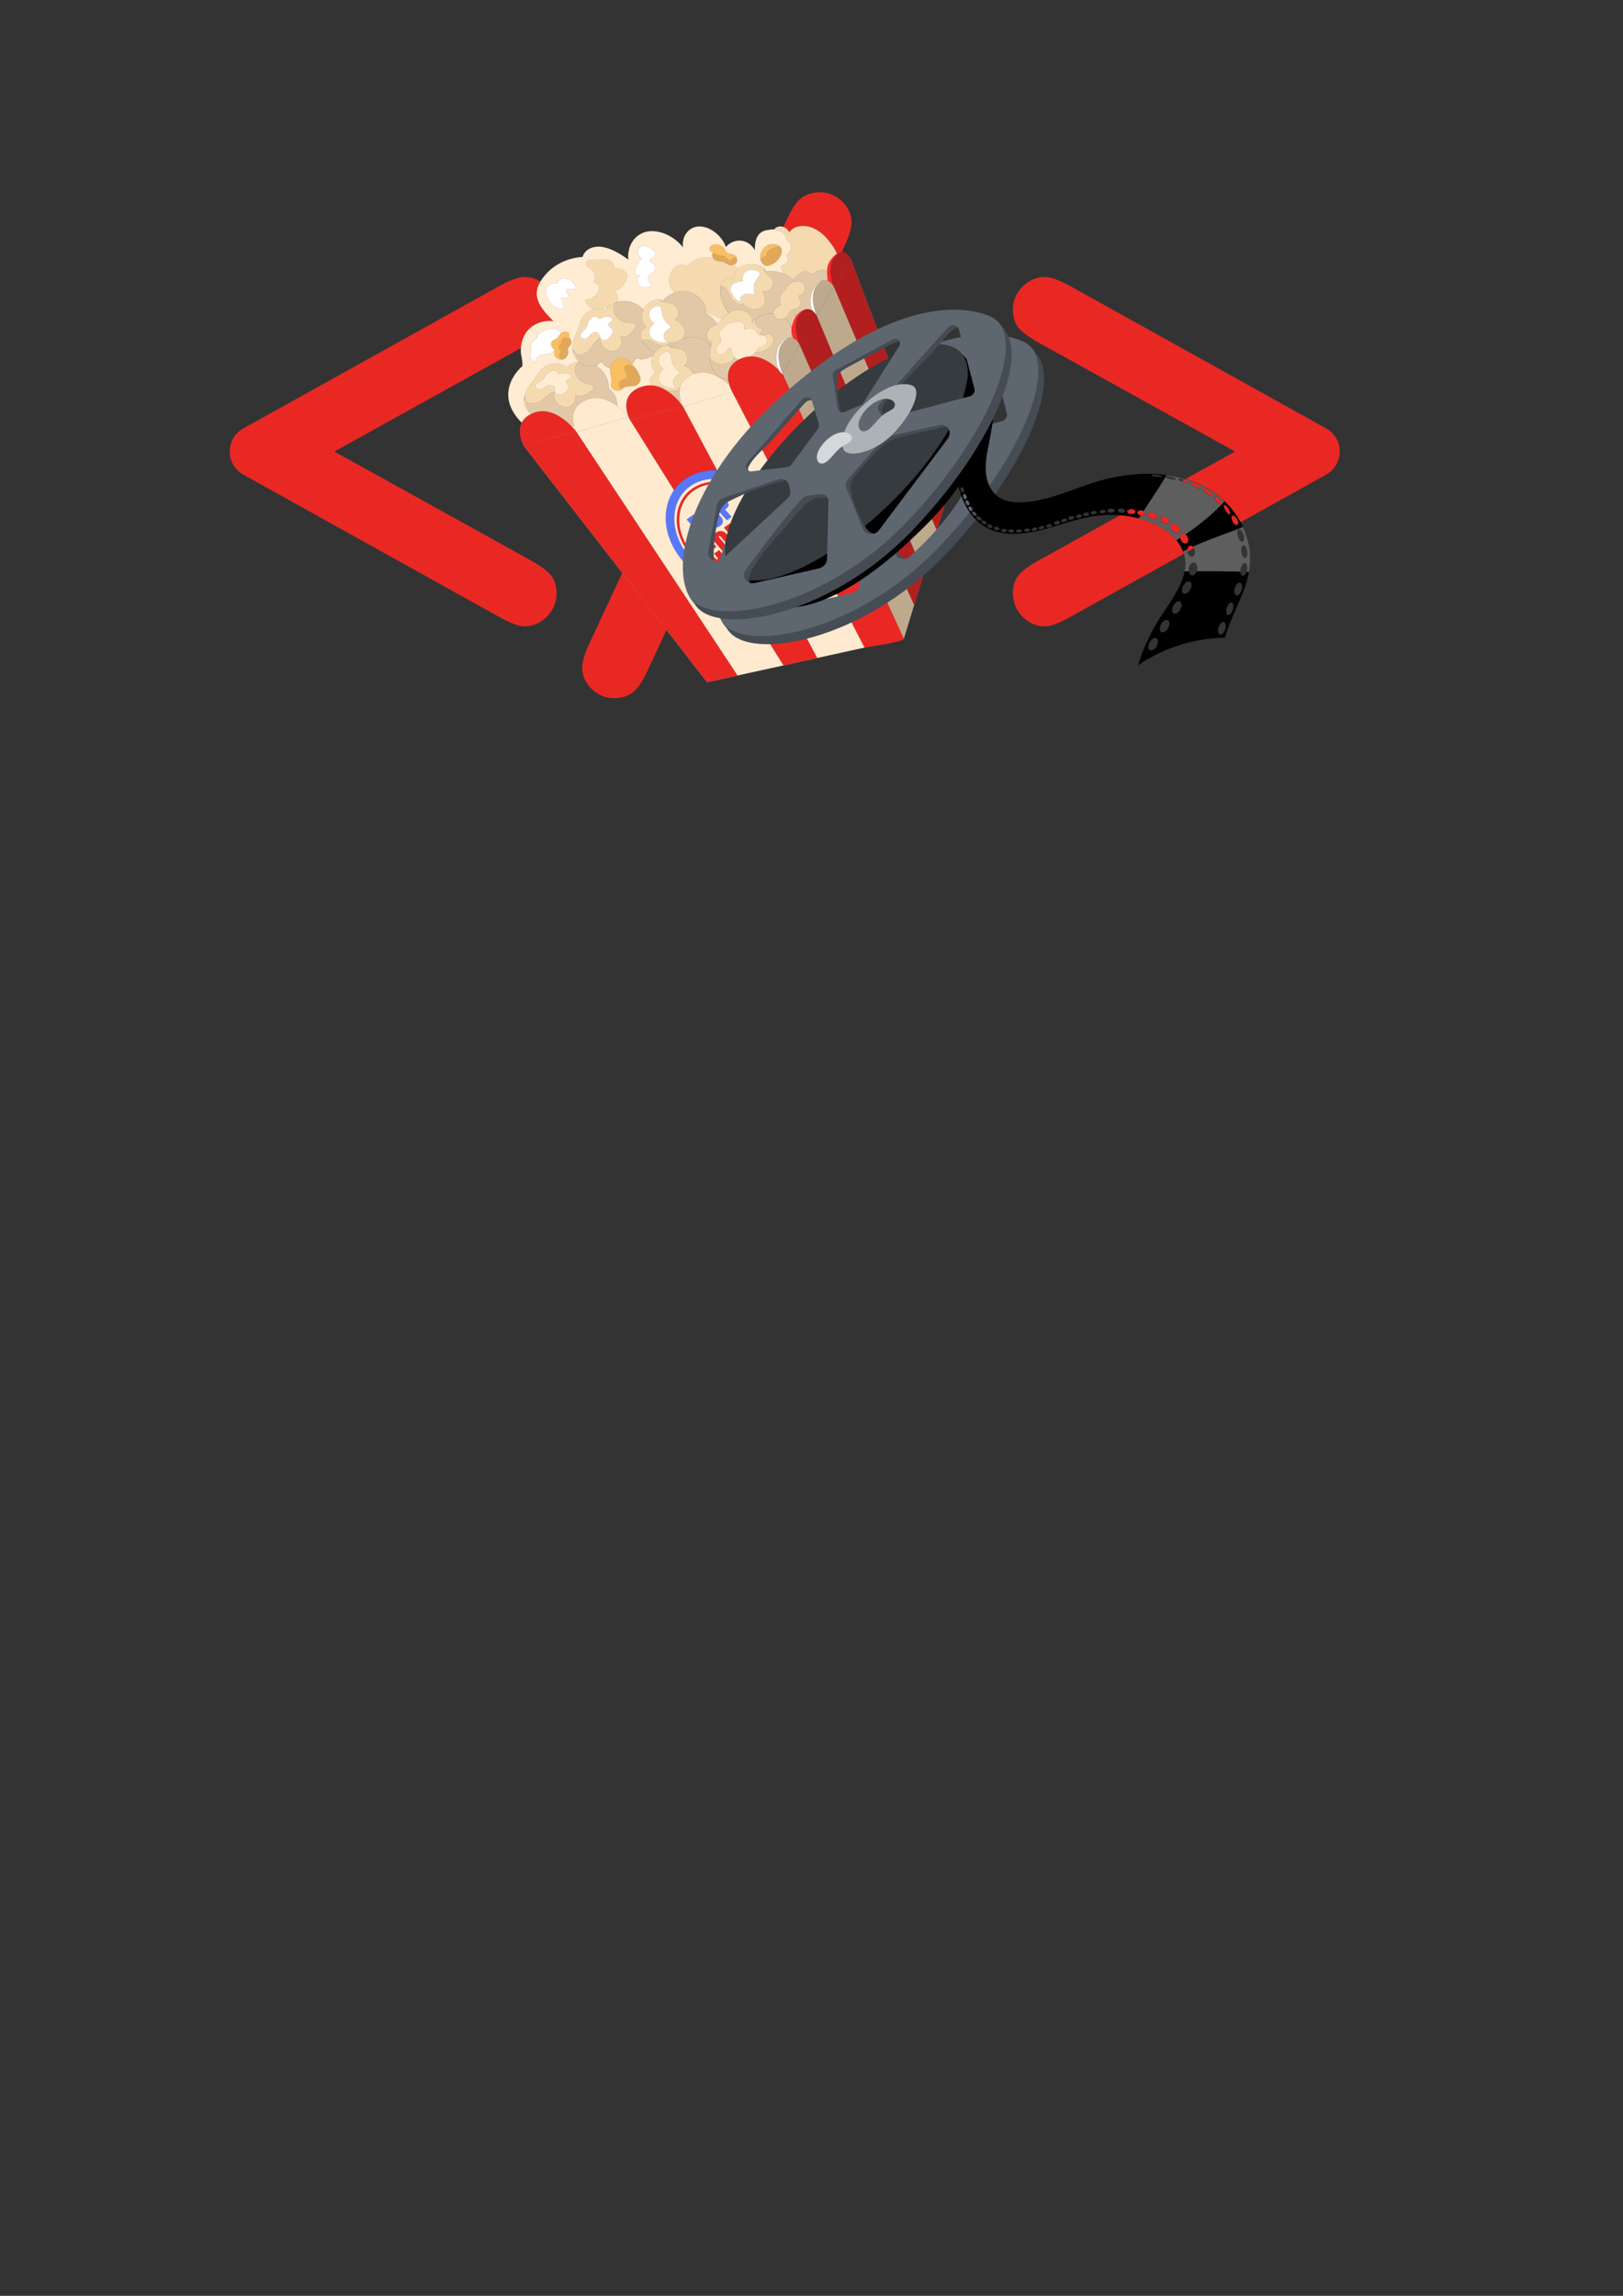 <?xml version="1.0" encoding="UTF-8" standalone="no"?>
<svg
   xmlns:dc="http://purl.org/dc/elements/1.1/"
   xmlns:cc="http://creativecommons.org/ns#"
   xmlns:rdf="http://www.w3.org/1999/02/22-rdf-syntax-ns#"
   xmlns:svg="http://www.w3.org/2000/svg"
   xmlns="http://www.w3.org/2000/svg"
   xmlns:sodipodi="http://sodipodi.sourceforge.net/DTD/sodipodi-0.dtd"
   xmlns:inkscape="http://www.inkscape.org/namespaces/inkscape"
   width="210mm"
   height="297mm"
   viewBox="0 0 210 297"
   version="1.1"
   id="svg8"
   inkscape:version="1.0.1 (3bc2e813f5, 2020-09-07)"
   sodipodi:docname="logo.svg"
   inkscape:export-filename="D:\Documentos\ADS\P2\Gerencia\Projeto final\logo.png"
   inkscape:export-xdpi="210.72676"
   inkscape:export-ydpi="210.72676">
  <rect x="0" y="0" width="210" height="297" fill="#333333" stroke="none"/>
  <defs
     id="defs2">
    <clipPath
       clipPathUnits="userSpaceOnUse"
       id="clipPath586">
      <path
         d="m 19546.5,6560.4 c -173.6,0 -304.7,55.9 -326.8,133.1 -39.7,138.1 108.8,414.5 481.3,589.4 195.2,91.7 357.9,128.5 487.9,128.5 131.9,0 230.1,-37.9 294.4,-94.7 136.7,-120.9 -109.8,-433 -480.1,-635.7 -157.2,-86 -320.1,-120.6 -456.7,-120.6 m 413,710.4 c -161.8,0 -359.6,-119.8 -411.9,-247.3 -18.6,-45.4 -19.2,-105.4 19.6,-135.3 15.5,-11.9 33.6,-16.6 52.7,-16.6 29.5,0 61.1,11.3 88.1,25 98,49.6 186.5,124.4 294.6,143.9 55.6,10 125.9,12.5 148.5,64.2 18.1,41.5 -9.4,89.4 -44.1,118.4 -39.9,33.3 -91.5,47.7 -147.5,47.7"
         id="path584" />
    </clipPath>
  </defs>
  <sodipodi:namedview
     id="base"
     pagecolor="#ffffff"
     bordercolor="#666666"
     borderopacity="1.0"
     inkscape:pageopacity="0.0"
     inkscape:pageshadow="2"
     inkscape:zoom="0.7"
     inkscape:cx="404.82471"
     inkscape:cy="266.00891"
     inkscape:document-units="mm"
     inkscape:current-layer="layer1"
     inkscape:document-rotation="0"
     showgrid="false"
     showguides="true"
     inkscape:guide-bbox="true"
     inkscape:window-width="1366"
     inkscape:window-height="705"
     inkscape:window-x="1432"
     inkscape:window-y="-8"
     inkscape:window-maximized="1">
    <sodipodi:guide
       position="42.934,238.588"
       orientation="0,-1"
       id="guide4060" />
    <sodipodi:guide
       position="105.304,356.334"
       orientation="1,0"
       id="guide941" />
  </sodipodi:namedview>
  <g
     inkscape:groupmode="layer"
     id="layer4"
     inkscape:label="codigo" />
  <g
     inkscape:groupmode="layer"
     id="layer2"
     inkscape:label="pipoca" />
  <g
     inkscape:label="Layer 1"
     inkscape:groupmode="layer"
     id="layer1">
    <rect
       style="fill:none;fill-opacity:0.851;stroke:none;stroke-width:0.274"
       id="rect939"
       width="149.726"
       height="149.726"
       x="26.689"
       y="-16.404"
       inkscape:export-xdpi="96"
       inkscape:export-ydpi="96" />
  </g>
  <g
     inkscape:groupmode="layer"
     id="layer3"
     inkscape:label="rolofilme">
    <path
       d="m 42.934,58.412 25.712,14.247 c 1.288,0.724 2.15,1.371 2.574,1.939 0.427,0.568 0.638,1.288 0.638,2.166 0,1.113 -0.399,2.073 -1.199,2.886 -0.801,0.813 -1.729,1.218 -2.787,1.218 -0.698,0 -1.745,-0.386 -3.135,-1.158 L 31.564,61.263 c -2.236,-1.244 -2.236,-4.459 0,-5.702 l 33.172,-18.447 c 1.391,-0.749 2.424,-1.123 3.094,-1.123 1.088,0 2.028,0.402 2.829,1.199 0.801,0.804 1.199,1.757 1.199,2.867 0,0.877 -0.21,1.601 -0.638,2.169 -0.424,0.568 -1.285,1.212 -2.574,1.936 l -25.712,14.25"
       style="fill:#e92823;fill-opacity:1;fill-rule:nonzero;stroke:#e92823;stroke-width:0.319;stroke-opacity:1"
       id="path1684"
       inkscape:export-xdpi="96"
       inkscape:export-ydpi="96" />
    <path
       d="M 109.089,31.848 83.651,86.679 c -0.647,1.368 -1.228,2.258 -1.745,2.673 -0.673,0.542 -1.483,0.813 -2.437,0.813 -1.084,0 -2.022,-0.389 -2.81,-1.164 -0.788,-0.772 -1.18,-1.652 -1.18,-2.631 0,-0.698 0.306,-1.716 0.928,-3.059 L 101.929,28.519 c 0.644,-1.368 1.212,-2.258 1.7,-2.673 0.702,-0.542 1.512,-0.813 2.443,-0.813 1.081,0 2.009,0.38 2.787,1.142 0.775,0.762 1.161,1.633 1.161,2.615 0,0.695 -0.309,1.716 -0.931,3.059"
       style="fill:#e92823;fill-opacity:1;fill-rule:nonzero;stroke:#e92823;stroke-width:0.319;stroke-opacity:1"
       id="path1686"
       inkscape:export-xdpi="96"
       inkscape:export-ydpi="96" />
    <path
       d="m 160.14,58.412 -25.712,-14.25 c -1.292,-0.724 -2.146,-1.368 -2.574,-1.936 -0.427,-0.568 -0.638,-1.292 -0.638,-2.169 0,-1.11 0.399,-2.063 1.199,-2.867 0.801,-0.797 1.741,-1.199 2.823,-1.199 0.673,0 1.709,0.373 3.1,1.123 l 33.172,18.447 c 2.236,1.244 2.236,4.459 0,5.702 l -33.172,18.447 c -1.391,0.772 -2.427,1.158 -3.1,1.158 -1.094,0 -2.048,-0.408 -2.851,-1.228 -0.759,-0.772 -1.17,-1.792 -1.17,-2.877 0,-0.877 0.21,-1.601 0.638,-2.166 0.427,-0.568 1.282,-1.215 2.574,-1.939 l 25.712,-14.247"
       style="fill:#e92823;fill-opacity:1;fill-rule:nonzero;stroke:#e92823;stroke-width:0.319;stroke-opacity:1"
       id="path1688"
       inkscape:export-xdpi="96"
       inkscape:export-ydpi="96" />
    <g
       id="g3096"
       transform="matrix(1.077,-0.429,0.588,1.061,-29.177,-68.718)"
       style="stroke:#192545;stroke-opacity:1"
       inkscape:export-xdpi="96"
       inkscape:export-ydpi="96">
      <path
         d="m 60.32,117.64 c -0.62,-0.815 -1.812,-1.244 -2.44,-0.438 0.213,-1.08 -0.7,-1.499 -1.856,-1.695 -0.937,-0.158 -1.656,0.576 -2.146,1.523 -0.067,-1.533 -1.474,-2.02 -2.682,-1.454 0.244,-1.268 -0.433,-2.689 -1.477,-3.101 -1.044,-0.413 -2.308,0.242 -2.759,1.429 -0.271,-1.537 -1.42,-2.8 -2.738,-3.01 -1.317,-0.209 -2.708,0.65 -3.314,2.048 -0.487,-0.889 -1.052,-1.767 -1.842,-2.266 -0.79,-0.5 -1.857,-0.525 -2.514,0.196 -1.758,-0.58 -3.701,-0.338 -5.318,0.663 -0.536,0.331 -1.059,0.773 -1.316,1.419 -0.392,0.986 -0.069,2.143 0.256,3.163 -1.07,-0.58 -2.368,-0.536 -3.408,0.118 -0.599,0.376 -1.106,0.951 -1.463,1.633 -0.179,0.343 -0.248,0.758 -0.417,1.093 -0.294,0.58 -0.082,0.333 -0.626,0.565 -2.01,0.859 -3.536,2.588 -2.807,5.267 0.773,2.839 1.994,4.956 4.389,6.011 3.422,1.506 6.834,3.121 10.416,3.957 3.582,0.836 7.399,0.852 10.778,-0.784 2.418,-1.17 4.498,-3.122 6.776,-4.631 1.336,-0.886 2.746,-1.623 4.024,-2.62 1.279,-0.997 2.446,-2.302 3.028,-3.976 0.583,-1.674 0.475,-3.761 -0.549,-5.107"
         style="fill:#ffecd2;fill-opacity:1;fill-rule:nonzero;stroke:#192545;stroke-width:0.007;stroke-opacity:1"
         id="path24" />
      <path
         d="m 57.542,117.37 c 0.242,0.244 0.196,0.671 -0.013,0.943 -0.209,0.273 -0.535,0.426 -0.854,0.555 0.099,0.251 -0.063,0.547 -0.298,0.679 -0.235,0.132 -0.52,0.137 -0.789,0.115 -0.162,0.623 -0.286,1.388 0.19,1.82 0.231,0.209 0.566,0.284 0.874,0.231 0.138,-0.024 0.28,-0.072 0.415,-0.036 0.113,0.03 0.203,0.112 0.297,0.18 0.531,0.384 1.342,0.309 1.794,-0.166 0.091,0.253 0.424,0.295 0.692,0.294 0.482,-0.003 1.002,-0.022 1.384,-0.316 0.532,-0.41 0.591,-1.184 0.538,-1.853 -0.076,-0.951 -0.311,-1.938 -0.949,-2.648 -0.639,-0.71 -1.77,-1.041 -2.582,-0.538 0.036,-0.356 -0.158,-0.725 -0.473,-0.896 -0.239,-0.13 -0.572,-0.155 -0.808,-0.014 0.124,0.238 0.431,0.364 0.568,0.636 0.157,0.312 0.184,0.7 0.014,1.013"
         style="fill:#f5dab0;fill-opacity:1;fill-rule:nonzero;stroke:#192545;stroke-width:0.007;stroke-opacity:1"
         id="path26" />
      <path
         d="m 36.234,113.838 c 0.269,0.098 0.383,0.446 0.294,0.718 -0.089,0.272 -0.328,0.469 -0.584,0.598 -0.458,0.229 -1.003,0.279 -1.494,0.136 -0.119,0.436 0.022,0.932 0.352,1.24 0.33,0.308 0.835,0.415 1.261,0.267 0.286,0.415 0.958,0.393 1.336,0.059 0.377,-0.334 0.51,-0.868 0.531,-1.371 0.544,0.154 1.103,-0.166 1.555,-0.506 0.177,-0.133 0.357,-0.283 0.432,-0.491 0.098,-0.273 -0.016,-0.586 -0.211,-0.802 -0.195,-0.215 -0.459,-0.351 -0.718,-0.484 0.309,-0.244 0.207,-0.776 -0.098,-1.027 -0.341,-0.281 -0.842,-0.259 -1.165,-0.452 -0.295,-0.177 -0.924,-0.52 -1.21,-0.034 -0.181,0.308 0.316,0.733 0.311,1.121 -0.005,0.411 -0.23,0.825 -0.592,1.027"
         style="fill:#f5dab0;fill-opacity:1;fill-rule:nonzero;stroke:#192545;stroke-width:0.007;stroke-opacity:1"
         id="path28" />
      <path
         d="m 52.839,125.072 c 0.514,-0.809 1.385,-1.382 2.331,-1.535 -0.069,-0.39 -0.136,-0.8 -0.002,-1.172 0.243,-0.673 1.022,-0.955 1.71,-1.153 0.357,-0.104 0.825,-0.168 1.023,0.146 0.079,0.126 0.105,0.303 0.241,0.363 0.103,0.045 0.221,-0.003 0.328,-0.038 0.436,-0.142 0.939,-0.061 1.308,0.211 0.142,0.105 0.267,0.24 0.331,0.405 0.137,0.351 -0.026,0.743 -0.207,1.074 -0.227,0.415 -0.514,0.838 -0.955,1.009 -0.288,0.112 -0.618,0.104 -0.889,0.253 -0.278,0.154 -0.447,0.444 -0.617,0.712 -0.699,1.102 -1.643,2.038 -2.698,2.808 -0.39,0.284 -0.824,0.557 -1.307,0.57 -1.697,0.044 -1.137,-2.806 -0.598,-3.654"
         style="fill:#e2c8a6;fill-opacity:1;fill-rule:nonzero;stroke:#192545;stroke-width:0.007;stroke-opacity:1"
         id="path30" />
      <path
         d="m 44.049,118.639 c -0.391,-0.341 -0.548,-0.905 -0.455,-1.415 0.093,-0.51 0.414,-0.962 0.826,-1.276 0.297,-0.228 0.652,-0.393 1.025,-0.41 0.373,-0.018 0.764,0.129 0.989,0.428 0.619,-0.34 1.378,-0.415 2.052,-0.202 0.673,0.213 1.252,0.71 1.563,1.343 0.547,0.022 0.977,0.508 1.154,1.027 0.328,0.957 -0.041,2.108 -0.864,2.696 -0.1,0.072 -0.209,0.139 -0.276,0.241 -0.07,0.107 -0.086,0.239 -0.113,0.364 -0.155,0.725 -0.759,1.333 -1.482,1.495 -0.723,0.162 -1.529,-0.131 -1.978,-0.721 -0.195,-0.255 -0.363,-0.585 -0.677,-0.652 -0.136,-0.029 -0.276,-0.001 -0.415,-6.7e-4 -0.516,10e-4 -0.971,-0.383 -1.206,-0.842 -0.235,-0.46 -0.293,-0.986 -0.347,-1.5 l 0.203,-0.576"
         style="fill:#f5dab0;fill-opacity:1;fill-rule:nonzero;stroke:#192545;stroke-width:0.007;stroke-opacity:1"
         id="path32" />
      <path
         d="m 29.146,121.207 c 0.982,-0.269 2.111,0.125 2.711,0.948 0.6,0.823 0.63,2.019 0.073,2.87 0.307,0.6 0.294,1.353 -0.035,1.942 -0.329,0.588 -0.963,0.994 -1.635,1.046 -0.409,0.032 -0.816,-0.059 -1.213,-0.16 -0.414,-0.106 -0.901,-0.307 -0.955,-0.731 -0.727,0.31 -1.585,0.399 -2.3,0.062 -0.715,-0.337 -1.216,-1.171 -1.015,-1.935 -0.661,0.227 -1.45,-0.112 -1.795,-0.72 -0.867,-1.528 0.75,-2.684 1.931,-3.248 0.716,-0.341 1.325,-0.93 2.145,-0.993 0.394,-0.03 0.797,0.044 1.158,0.201 0.118,0.051 0.937,0.713 0.931,0.715"
         style="fill:#f5dab0;fill-opacity:1;fill-rule:nonzero;stroke:#192545;stroke-width:0.007;stroke-opacity:1"
         id="path34" />
      <path
         d="m 23.014,122.773 c 0.011,0.084 0.033,0.168 0.066,0.247 l 0.174,-0.566 c -0.089,0.102 -0.17,0.208 -0.24,0.318"
         style="fill:#e2c8a6;fill-opacity:1;fill-rule:nonzero;stroke:#192545;stroke-width:0.007;stroke-opacity:1"
         id="path36" />
      <path
         d="m 29.046,127.854 c 0.397,0.101 0.805,0.192 1.213,0.16 0.672,-0.052 1.306,-0.459 1.635,-1.046 0.329,-0.589 0.343,-1.342 0.035,-1.942 0.557,-0.852 0.526,-2.048 -0.073,-2.87 -0.349,-0.478 -0.876,-0.811 -1.45,-0.954 -0.376,0.147 -0.697,0.442 -0.844,0.82 -0.241,0.617 0.009,1.388 0.565,1.747 0.196,0.127 0.46,0.275 0.418,0.505 -0.032,0.174 -0.226,0.258 -0.393,0.313 -0.636,0.209 -1.5,0.333 -1.827,-0.251 -0.122,0.749 -1.108,1.202 -1.756,0.807 -0.649,-0.396 -0.697,-1.479 -0.087,-1.93 -0.541,-0.04 -1.064,0.172 -1.59,0.305 -0.526,0.133 -1.134,0.172 -1.563,-0.161 -0.111,-0.086 -0.194,-0.204 -0.248,-0.335 l -0.151,0.49 c -0.042,0.207 -0.083,0.418 -0.12,0.63 0.04,0.127 0.096,0.257 0.171,0.389 0.345,0.608 1.134,0.947 1.795,0.72 -0.201,0.764 0.3,1.598 1.015,1.935 0.715,0.337 1.573,0.248 2.3,-0.062 0.054,0.424 0.541,0.625 0.955,0.731"
         style="fill:#e2c8a6;fill-opacity:1;fill-rule:nonzero;stroke:#192545;stroke-width:0.007;stroke-opacity:1"
         id="path38" />
      <path
         d="m 26.579,121.157 c -0.149,0.072 -0.265,0.2 -0.408,0.283 -0.325,0.187 -0.741,0.121 -1.088,0.263 -0.106,0.044 -0.208,0.112 -0.253,0.217 -0.105,0.244 0.172,0.501 0.436,0.524 0.264,0.022 0.522,-0.09 0.787,-0.108 0.265,-0.018 0.586,0.123 0.599,0.388 0.012,0.231 -0.218,0.421 -0.212,0.652 0.005,0.191 0.177,0.343 0.362,0.391 0.185,0.048 0.379,0.013 0.567,-0.02 0.327,-0.06 0.728,-0.192 0.767,-0.523 0.024,-0.199 -0.098,-0.429 0.026,-0.586 0.099,-0.124 0.285,-0.113 0.444,-0.116 0.159,-0.003 0.357,-0.075 0.361,-0.234 0.001,-0.061 -0.029,-0.117 -0.062,-0.168 -0.191,-0.289 -0.527,-0.476 -0.873,-0.485 -0.062,-0.002 -0.129,0 -0.179,-0.036 -0.079,-0.057 -0.075,-0.172 -0.096,-0.267 -0.037,-0.164 -0.182,-0.298 -0.348,-0.321 -0.102,-0.015 -0.743,0.102 -0.83,0.144"
         style="fill:#ffecd2;fill-opacity:1;fill-rule:nonzero;stroke:#192545;stroke-width:0.007;stroke-opacity:1"
         id="path40" />
      <path
         d="m 36.025,117.06 c 0.892,-0.49 2.082,-0.369 2.857,0.292 0.775,0.661 1.083,1.816 0.74,2.775 0.438,0.512 0.601,1.247 0.418,1.896 -0.183,0.648 -0.705,1.191 -1.346,1.399 -0.39,0.126 -0.807,0.133 -1.217,0.127 -0.427,-0.007 -0.948,-0.089 -1.099,-0.488 -0.635,0.471 -1.449,0.758 -2.223,0.596 -0.774,-0.162 -1.455,-0.856 -1.437,-1.646 -0.59,0.375 -1.436,0.23 -1.913,-0.282 -1.199,-1.284 0.104,-2.785 1.122,-3.608 0.617,-0.498 1.072,-1.213 1.855,-1.465 0.376,-0.121 0.785,-0.143 1.173,-0.074 0.127,0.023 1.078,0.475 1.072,0.479"
         style="fill:#f5dab0;fill-opacity:1;fill-rule:nonzero;stroke:#192545;stroke-width:0.007;stroke-opacity:1"
         id="path42" />
      <path
         d="m 30.426,120.011 c 0.03,0.079 0.071,0.156 0.122,0.225 l 0.037,-0.591 c -0.063,0.12 -0.117,0.242 -0.159,0.366"
         style="fill:#e2c8a6;fill-opacity:1;fill-rule:nonzero;stroke:#192545;stroke-width:0.007;stroke-opacity:1"
         id="path44" />
      <path
         d="m 37.475,123.548 c 0.41,0.006 0.827,-10e-4 1.217,-0.127 0.641,-0.207 1.164,-0.75 1.346,-1.399 0.183,-0.649 0.021,-1.384 -0.418,-1.896 0.343,-0.959 0.035,-2.114 -0.74,-2.775 -0.45,-0.384 -1.041,-0.586 -1.632,-0.591 -0.332,0.23 -0.575,0.593 -0.63,0.994 -0.09,0.657 0.331,1.348 0.956,1.568 0.22,0.077 0.512,0.16 0.525,0.393 0.01,0.176 -0.16,0.304 -0.31,0.396 -0.57,0.351 -1.382,0.673 -1.836,0.181 0.055,0.758 -0.797,1.427 -1.52,1.194 -0.723,-0.234 -1.022,-1.276 -0.534,-1.858 -0.536,0.088 -0.995,0.416 -1.476,0.668 -0.481,0.251 -1.063,0.43 -1.558,0.207 -0.128,-0.058 -0.236,-0.154 -0.32,-0.268 l -0.032,0.512 c 0.007,0.211 0.017,0.426 0.03,0.641 0.068,0.114 0.153,0.227 0.257,0.338 0.477,0.512 1.323,0.657 1.913,0.282 -0.018,0.79 0.664,1.485 1.437,1.646 0.774,0.162 1.588,-0.125 2.223,-0.596 0.152,0.399 0.672,0.481 1.099,0.488"
         style="fill:#e2c8a6;fill-opacity:1;fill-rule:nonzero;stroke:#192545;stroke-width:0.007;stroke-opacity:1"
         id="path46" />
      <path
         d="m 33.517,117.61 c -0.128,0.105 -0.211,0.256 -0.331,0.37 -0.272,0.258 -0.693,0.29 -0.997,0.509 -0.092,0.067 -0.176,0.158 -0.196,0.271 -0.045,0.261 0.284,0.447 0.546,0.407 0.263,-0.04 0.487,-0.209 0.74,-0.288 0.253,-0.08 0.598,-0.017 0.673,0.238 0.065,0.222 -0.114,0.46 -0.055,0.683 0.049,0.184 0.252,0.293 0.443,0.296 0.191,0.003 0.372,-0.075 0.547,-0.152 0.304,-0.134 0.663,-0.356 0.624,-0.686 -0.023,-0.199 -0.196,-0.395 -0.111,-0.576 0.067,-0.144 0.251,-0.177 0.405,-0.217 0.154,-0.04 0.33,-0.156 0.296,-0.311 -0.013,-0.059 -0.055,-0.107 -0.099,-0.149 -0.253,-0.236 -0.623,-0.339 -0.962,-0.268 -0.061,0.013 -0.125,0.03 -0.182,0.007 -0.09,-0.037 -0.113,-0.149 -0.156,-0.237 -0.074,-0.15 -0.246,-0.246 -0.413,-0.231 -0.102,0.009 -0.699,0.273 -0.773,0.333"
         style="fill:#ffffff;fill-opacity:1;fill-rule:nonzero;stroke:#192545;stroke-width:0.007;stroke-opacity:1"
         id="path48" />
      <path
         d="m 39.005,120.42 c -0.188,-0.577 0.025,-1.239 0.45,-1.672 0.425,-0.433 1.032,-0.655 1.636,-0.706 0.376,-0.032 0.88,0.125 0.854,0.502 0.972,-0.492 2.222,-0.555 3.108,0.078 0.887,0.634 1.19,2.051 0.458,2.858 0.737,0.681 0.811,1.957 0.157,2.719 -0.654,0.761 -1.927,0.88 -2.711,0.255 -0.246,0.549 -0.875,0.833 -1.474,0.889 -1.367,0.129 -2.258,-0.854 -3.003,-1.87 -0.7,-0.954 -1.19,-2.838 0.525,-3.053"
         style="fill:#f5dab0;fill-opacity:1;fill-rule:nonzero;stroke:#192545;stroke-width:0.007;stroke-opacity:1"
         id="path50" />
      <path
         d="m 45.669,124.136 c 0.654,-0.761 0.58,-2.038 -0.157,-2.718 0.732,-0.807 0.428,-2.224 -0.458,-2.858 -0.886,-0.634 -2.136,-0.57 -3.108,-0.079 0.011,-0.152 -0.066,-0.269 -0.186,-0.351 0.029,0.473 0.75,0.665 1.051,0.974 0.532,0.547 0.114,1.654 -0.647,1.714 0.558,0.428 0.661,1.336 0.212,1.877 -0.449,0.541 -1.36,0.609 -1.884,0.14 -0.421,0.38 -1.118,0.068 -1.458,-0.385 -0.236,-0.314 -0.429,-0.719 -0.809,-0.822 -0.131,-0.035 -0.263,-0.025 -0.387,0.019 0.008,0.607 0.3,1.298 0.643,1.764 0.745,1.016 1.636,1.999 3.003,1.871 0.599,-0.057 1.228,-0.341 1.474,-0.889 0.784,0.626 2.057,0.506 2.711,-0.255"
         style="fill:#e2c8a6;fill-opacity:1;fill-rule:nonzero;stroke:#192545;stroke-width:0.007;stroke-opacity:1"
         id="path52" />
      <path
         d="m 40.149,119.005 c -0.351,0.327 -0.432,0.906 -0.185,1.317 -0.264,0.126 -0.533,0.255 -0.746,0.455 -0.213,0.201 -0.366,0.487 -0.334,0.778 0.031,0.283 0.226,0.518 0.429,0.718 0.251,0.248 0.581,0.485 0.926,0.413 -0.215,-0.28 -0.072,-0.714 0.207,-0.93 0.279,-0.215 0.646,-0.271 0.995,-0.318 -0.126,-0.376 -0.253,-0.756 -0.279,-1.152 -0.025,-0.389 0.44,-1.144 0.303,-1.382 -0.224,-0.389 -1.084,-0.114 -1.317,0.103"
         style="fill:#ffffff;fill-opacity:1;fill-rule:nonzero;stroke:#192545;stroke-width:0.007;stroke-opacity:1"
         id="path54" />
      <path
         d="m 37.427,125.367 c -0.188,-0.577 0.025,-1.238 0.45,-1.671 0.425,-0.433 1.032,-0.655 1.636,-0.707 0.375,-0.032 0.88,0.126 0.854,0.502 0.972,-0.492 2.222,-0.555 3.108,0.079 0.886,0.634 1.19,2.051 0.458,2.858 0.737,0.681 0.811,1.958 0.157,2.719 -0.654,0.761 -1.927,0.881 -2.711,0.255 -0.246,0.549 -0.875,0.833 -1.474,0.889 -1.367,0.129 -2.258,-0.854 -3.003,-1.87 -0.7,-0.953 -1.19,-2.837 0.525,-3.053"
         style="fill:#f5dab0;fill-opacity:1;fill-rule:nonzero;stroke:#192545;stroke-width:0.007;stroke-opacity:1"
         id="path56" />
      <path
         d="m 44.091,129.084 c 0.654,-0.761 0.58,-2.038 -0.157,-2.719 0.732,-0.807 0.428,-2.224 -0.458,-2.858 -0.887,-0.634 -2.136,-0.571 -3.108,-0.079 0.011,-0.153 -0.066,-0.269 -0.186,-0.351 0.029,0.473 0.75,0.664 1.051,0.973 0.532,0.547 0.114,1.655 -0.647,1.714 0.558,0.428 0.661,1.336 0.212,1.877 -0.449,0.542 -1.36,0.61 -1.884,0.141 -0.421,0.379 -1.118,0.068 -1.458,-0.386 -0.236,-0.314 -0.43,-0.719 -0.809,-0.821 -0.131,-0.036 -0.263,-0.025 -0.386,0.019 0.008,0.608 0.3,1.298 0.643,1.765 0.745,1.015 1.636,1.999 3.003,1.87 0.599,-0.057 1.228,-0.34 1.474,-0.889 0.784,0.626 2.057,0.506 2.711,-0.255"
         style="fill:#e2c8a6;fill-opacity:1;fill-rule:nonzero;stroke:#192545;stroke-width:0.007;stroke-opacity:1"
         id="path58" />
      <path
         d="m 38.571,123.953 c -0.351,0.327 -0.432,0.906 -0.185,1.316 -0.264,0.126 -0.533,0.255 -0.746,0.455 -0.213,0.2 -0.366,0.487 -0.334,0.778 0.031,0.283 0.226,0.518 0.429,0.718 0.251,0.248 0.581,0.485 0.926,0.412 -0.215,-0.279 -0.072,-0.714 0.207,-0.929 0.279,-0.216 0.646,-0.271 0.995,-0.319 -0.126,-0.375 -0.253,-0.755 -0.279,-1.151 -0.025,-0.39 0.44,-1.145 0.303,-1.382 -0.224,-0.39 -1.084,-0.114 -1.317,0.103"
         style="fill:#ffecd2;fill-opacity:1;fill-rule:nonzero;stroke:#192545;stroke-width:0.007;stroke-opacity:1"
         id="path60" />
      <path
         d="m 50.231,119.111 c 0.234,-0.56 0.828,-0.922 1.433,-0.972 0.605,-0.05 1.209,0.178 1.701,0.534 0.305,0.221 0.584,0.67 0.319,0.937 1.058,0.263 2.045,1.031 2.302,2.09 0.257,1.058 -0.438,2.33 -1.52,2.463 0.113,0.997 -0.665,2.012 -1.657,2.161 -0.992,0.149 -2.035,-0.593 -2.219,-1.578 -0.545,0.255 -1.206,0.059 -1.697,-0.29 -1.119,-0.795 -1.152,-2.122 -1.053,-3.377 0.093,-1.179 0.953,-2.926 2.391,-1.969"
         style="fill:#f5dab0;fill-opacity:1;fill-rule:nonzero;stroke:#192545;stroke-width:0.007;stroke-opacity:1"
         id="path62" />
      <path
         d="m 52.849,126.278 c 0.992,-0.149 1.77,-1.164 1.657,-2.161 1.082,-0.133 1.777,-1.405 1.52,-2.463 -0.257,-1.059 -1.245,-1.827 -2.302,-2.09 0.108,-0.108 0.126,-0.247 0.089,-0.388 -0.287,0.377 0.134,0.993 0.16,1.423 0.046,0.763 -0.994,1.328 -1.609,0.875 0.143,0.688 -0.372,1.443 -1.065,1.56 -0.693,0.117 -1.428,-0.427 -1.519,-1.124 -0.567,0.011 -0.891,-0.679 -0.852,-1.245 0.027,-0.392 0.144,-0.825 -0.076,-1.151 -0.076,-0.112 -0.183,-0.191 -0.305,-0.238 -0.391,0.465 -0.62,1.179 -0.666,1.756 -0.099,1.256 -0.067,2.582 1.053,3.377 0.491,0.349 1.152,0.545 1.697,0.29 0.185,0.986 1.227,1.727 2.219,1.578"
         style="fill:#e2c8a6;fill-opacity:1;fill-rule:nonzero;stroke:#192545;stroke-width:0.007;stroke-opacity:1"
         id="path64" />
      <path
         d="m 52.021,118.787 c -0.479,0.018 -0.919,0.403 -1,0.876 -0.282,-0.077 -0.57,-0.155 -0.862,-0.143 -0.292,0.012 -0.595,0.129 -0.761,0.37 -0.161,0.235 -0.167,0.541 -0.144,0.824 0.028,0.351 0.123,0.747 0.432,0.917 0.02,-0.352 0.412,-0.587 0.764,-0.568 0.352,0.019 0.666,0.217 0.962,0.409 0.15,-0.366 0.302,-0.738 0.541,-1.054 0.235,-0.311 1.081,-0.579 1.132,-0.849 0.085,-0.442 -0.747,-0.794 -1.064,-0.782"
         style="fill:#ffffff;fill-opacity:1;fill-rule:nonzero;stroke:#192545;stroke-width:0.007;stroke-opacity:1"
         id="path66" />
      <path
         d="m 43.313,126.725 c -0.126,0.549 -0.121,1.166 0.201,1.629 0.307,0.442 0.857,0.667 1.394,0.707 0.537,0.04 1.072,-0.078 1.598,-0.196 0.166,0.714 0.986,1.05 1.711,1.166 0.886,0.142 1.84,0.112 2.62,-0.331 0.781,-0.442 1.325,-1.38 1.1,-2.249 0.792,-0.101 1.393,-0.911 1.354,-1.708 -0.039,-0.798 -0.641,-1.51 -1.393,-1.781 -0.751,-0.271 -1.613,-0.137 -2.309,0.255 0.41,-0.349 0.343,-1.052 -0.028,-1.442 -1.061,-1.116 -2.281,-0.205 -3.362,0.143 -0.424,0.137 -0.873,0.005 -1.267,0.25 -0.455,0.283 -0.746,0.964 -0.303,1.379 -0.623,0.621 -1.115,1.301 -1.316,2.177"
         style="fill:#f5dab0;fill-opacity:1;fill-rule:nonzero;stroke:#192545;stroke-width:0.007;stroke-opacity:1"
         id="path68" />
      <path
         d="m 51.936,127.471 c 0.792,-0.102 1.393,-0.911 1.354,-1.709 -0.039,-0.797 -0.641,-1.509 -1.393,-1.78 -0.564,-0.203 -1.189,-0.178 -1.761,0.012 -0.132,0.193 -0.217,0.417 -0.2,0.647 0.022,0.292 0.25,0.578 0.543,0.594 -0.278,0.157 -0.556,0.314 -0.834,0.471 0.153,0.343 0.711,0.121 1.029,0.321 0.206,0.129 0.259,0.424 0.169,0.649 -0.09,0.226 -0.29,0.389 -0.502,0.508 -0.598,0.334 -1.354,0.37 -1.98,0.094 -0.627,-0.277 -1.11,-0.859 -1.266,-1.526 -0.287,0.535 -0.696,1.026 -1.24,1.296 -0.544,0.27 -1.236,0.287 -1.737,-0.057 -0.318,-0.218 -0.525,-0.595 -0.554,-0.974 -0.106,0.229 -0.192,0.471 -0.251,0.729 -0.126,0.55 -0.121,1.167 0.201,1.629 0.307,0.442 0.857,0.667 1.394,0.708 0.537,0.04 1.072,-0.078 1.598,-0.197 0.166,0.715 0.986,1.05 1.711,1.166 0.886,0.142 1.84,0.112 2.62,-0.331 0.781,-0.443 1.325,-1.38 1.1,-2.249"
         style="fill:#e2c8a6;fill-opacity:1;fill-rule:nonzero;stroke:#192545;stroke-width:0.007;stroke-opacity:1"
         id="path70" />
      <path
         d="m 45.652,124.715 c -0.111,0.318 -0.578,0.281 -0.856,0.472 -0.206,0.141 -0.293,0.434 -0.199,0.665 0.095,0.231 0.362,0.378 0.608,0.334 0.349,-0.063 0.622,-0.45 0.969,-0.379 -0.085,0.26 -0.171,0.525 -0.174,0.799 -0.003,0.273 0.09,0.562 0.305,0.73 0.176,0.138 0.407,0.179 0.63,0.193 0.699,0.042 1.41,-0.159 1.985,-0.559 0.35,0.051 0.735,0.061 1.028,-0.138 0.293,-0.199 0.41,-0.676 0.143,-0.908 -0.149,-0.129 -0.384,-0.164 -0.472,-0.34 -0.06,-0.121 -0.026,-0.265 -0.044,-0.399 -0.031,-0.229 -0.217,-0.413 -0.428,-0.507 -0.212,-0.094 -0.447,-0.113 -0.678,-0.131 0.181,-0.203 0.373,-0.485 0.243,-0.724 -0.042,-0.078 -0.113,-0.135 -0.186,-0.186 -0.566,-0.387 -1.271,-0.331 -1.9,-0.148 -0.219,0.064 -0.409,0.099 -0.599,0.24 -0.453,0.336 -0.218,0.535 -0.375,0.985"
         style="fill:#ffeacf;fill-opacity:1;fill-rule:nonzero;stroke:#192545;stroke-width:0.007;stroke-opacity:1"
         id="path72" />
      <path
         d="m 20.451,127.329 5.163,30.978 21.724,3.507 2.533,-31.367 -29.42,-3.118"
         style="fill:#ffeacf;fill-opacity:1;fill-rule:nonzero;stroke:#192545;stroke-width:0.007;stroke-opacity:1"
         id="path74" />
      <path
         d="m 23.191,124.503 c -2.74,0 -2.74,2.825 -2.74,2.825 l 5.944,0.72 c 0,0 -0.523,-3.545 -3.205,-3.545"
         style="fill:#e92823;fill-opacity:1;fill-rule:nonzero;stroke:#192545;stroke-width:0.007;stroke-opacity:1"
         id="path76" />
      <path
         d="m 29.133,125.307 c -2.74,0 -2.74,2.825 -2.74,2.825 l 5.941,0.531 c 0,0 -0.52,-3.357 -3.202,-3.357"
         style="fill:#ffeacf;fill-opacity:1;fill-rule:nonzero;stroke:#192545;stroke-width:0.007;stroke-opacity:1"
         id="path78" />
      <path
         d="m 35.074,126.182 c -2.74,0 -2.74,2.825 -2.74,2.825 l 5.941,0.803 c 0,0 -0.315,-3.629 -3.202,-3.629"
         style="fill:#e92823;fill-opacity:1;fill-rule:nonzero;stroke:#192545;stroke-width:0.007;stroke-opacity:1"
         id="path80" />
      <path
         d="m 41.015,126.986 c -2.74,-6.7e-4 -2.74,2.825 -2.74,2.825 l 5.941,0.532 c 0,0 -0.52,-3.357 -3.202,-3.357"
         style="fill:#ffeacf;fill-opacity:1;fill-rule:nonzero;stroke:#192545;stroke-width:0.007;stroke-opacity:1"
         id="path82" />
      <path
         d="m 46.669,127.329 c -2.74,0 -2.74,2.825 -2.74,2.825 l 5.941,0.531 c 0,0 -0.52,-3.357 -3.202,-3.357"
         style="fill:#e92823;fill-opacity:1;fill-rule:nonzero;stroke:#192545;stroke-width:0.007;stroke-opacity:1"
         id="path84" />
      <path
         d="m 20.451,127.329 5.944,0.72 2.578,30.801 -3.36,-0.542 -5.163,-30.978"
         style="fill:#e92823;fill-opacity:1;fill-rule:nonzero;stroke:#192545;stroke-width:0.007;stroke-opacity:1"
         id="path86" />
      <path
         d="m 32.334,129.007 5.941,0.803 -0.502,30.459 -3.724,-0.601 -1.715,-30.661"
         style="fill:#e92823;fill-opacity:1;fill-rule:nonzero;stroke:#192545;stroke-width:0.007;stroke-opacity:1"
         id="path88" />
      <path
         d="m 43.93,130.154 -0.931,30.959 c 0,0 4.076,0.974 4.34,0.7 0.264,-0.274 2.533,-31.367 2.533,-31.367 l -5.941,-0.292"
         style="fill:#e92823;fill-opacity:1;fill-rule:nonzero;stroke:#192545;stroke-width:0.007;stroke-opacity:1"
         id="path90" />
      <path
         d="m 41.923,143.347 c 0.211,3.69 -2.361,6.838 -5.745,7.032 -3.384,0.194 -6.298,-2.641 -6.509,-6.331 -0.211,-3.69 2.361,-6.838 5.745,-7.032 3.384,-0.194 6.298,2.641 6.509,6.331"
         style="fill:#5877f9;fill-opacity:1;fill-rule:nonzero;stroke:#192545;stroke-width:0.007;stroke-opacity:1"
         id="path92" />
      <path
         d="m 40.901,143.461 c 0.183,3.207 -1.983,5.94 -4.84,6.103 -2.856,0.164 -5.321,-2.304 -5.504,-5.512 -0.184,-3.207 1.983,-5.94 4.84,-6.103 2.856,-0.164 5.321,2.304 5.504,5.512"
         style="fill:#ffeacf;fill-opacity:1;fill-rule:nonzero;stroke:#192545;stroke-width:0.007;stroke-opacity:1"
         id="path94" />
      <path
         d="m 35.678,138.532 c -0.082,0 -0.164,0.003 -0.246,0.007 -1.243,0.071 -2.382,0.673 -3.206,1.695 -0.828,1.025 -1.24,2.351 -1.161,3.732 0.158,2.755 2.248,4.901 4.714,4.901 0.081,0 0.162,-0.003 0.244,-0.007 2.571,-0.147 4.53,-2.582 4.367,-5.427 -0.079,-1.381 -0.64,-2.65 -1.579,-3.575 -0.874,-0.86 -1.978,-1.326 -3.132,-1.326 z m 0.1,10.591 c -2.601,0 -4.803,-2.251 -4.969,-5.142 -0.083,-1.444 0.35,-2.832 1.217,-3.907 0.871,-1.079 2.075,-1.715 3.391,-1.79 1.316,-0.075 2.585,0.419 3.573,1.392 0.984,0.97 1.572,2.299 1.655,3.742 0.171,2.986 -1.896,5.542 -4.608,5.697 -0.086,0.005 -0.173,0.007 -0.258,0.007"
         style="fill:#e92823;fill-opacity:1;fill-rule:nonzero;stroke:#192545;stroke-width:0.007;stroke-opacity:1"
         id="path96" />
      <path
         d="m 33.23,141.508 0.156,0.634 c 0.019,-0.004 0.035,-0.007 0.048,-0.011 0.059,-0.014 0.097,-0.039 0.113,-0.074 0.016,-0.035 0.012,-0.098 -0.01,-0.191 l -0.05,-0.205 c -0.021,-0.085 -0.048,-0.137 -0.081,-0.156 -0.033,-0.019 -0.091,-0.018 -0.176,0.003 z m -0.752,-0.267 0.652,-0.16 c 0.176,-0.044 0.315,-0.063 0.417,-0.059 0.102,0.004 0.183,0.026 0.243,0.067 0.06,0.04 0.108,0.096 0.144,0.166 0.035,0.07 0.072,0.183 0.11,0.339 l 0.053,0.217 c 0.039,0.158 0.051,0.279 0.036,0.36 -0.015,0.081 -0.061,0.151 -0.139,0.212 -0.078,0.061 -0.188,0.108 -0.329,0.143 l -0.174,0.042 0.247,1.003 -0.647,0.16 -0.613,-2.489"
         style="fill:#5877f9;fill-opacity:1;fill-rule:nonzero;stroke:#192545;stroke-width:0.007;stroke-opacity:1"
         id="path98" />
      <path
         d="m 35.048,141.287 c -0.028,-0.116 -0.053,-0.189 -0.074,-0.217 -0.021,-0.029 -0.051,-0.038 -0.091,-0.029 -0.034,0.008 -0.056,0.028 -0.068,0.059 -0.012,0.03 -0.002,0.11 0.03,0.238 l 0.286,1.163 c 0.036,0.144 0.063,0.232 0.083,0.263 0.02,0.031 0.052,0.042 0.095,0.031 0.044,-0.011 0.067,-0.038 0.07,-0.079 0.003,-0.042 -0.014,-0.136 -0.05,-0.283 z m 0.849,0.659 c 0.062,0.25 0.099,0.429 0.113,0.536 0.014,0.107 2.69e-4,0.211 -0.04,0.312 -0.041,0.101 -0.108,0.188 -0.203,0.26 -0.094,0.072 -0.212,0.125 -0.352,0.16 -0.133,0.033 -0.258,0.04 -0.375,0.023 -0.117,-0.018 -0.218,-0.062 -0.304,-0.133 -0.086,-0.071 -0.148,-0.156 -0.185,-0.256 -0.038,-0.1 -0.088,-0.277 -0.151,-0.533 l -0.105,-0.426 c -0.062,-0.25 -0.099,-0.428 -0.113,-0.535 -0.014,-0.107 -2.69e-4,-0.211 0.041,-0.312 0.041,-0.102 0.108,-0.189 0.203,-0.261 0.094,-0.072 0.212,-0.125 0.352,-0.16 0.133,-0.033 0.258,-0.041 0.375,-0.024 0.117,0.018 0.218,0.062 0.304,0.133 0.086,0.071 0.148,0.157 0.185,0.256 0.037,0.1 0.088,0.277 0.151,0.534 l 0.105,0.426"
         style="fill:#5877f9;fill-opacity:1;fill-rule:nonzero;stroke:#192545;stroke-width:0.007;stroke-opacity:1"
         id="path100" />
      <path
         d="m 36.531,140.695 0.156,0.634 c 0.019,-0.003 0.035,-0.007 0.048,-0.01 0.059,-0.015 0.097,-0.04 0.113,-0.074 0.016,-0.035 0.012,-0.099 -0.01,-0.191 l -0.05,-0.204 c -0.021,-0.086 -0.048,-0.137 -0.081,-0.156 -0.033,-0.019 -0.092,-0.018 -0.176,0.002 z m -0.752,-0.267 0.652,-0.16 c 0.176,-0.043 0.315,-0.063 0.417,-0.059 0.102,0.005 0.183,0.027 0.243,0.067 0.061,0.04 0.108,0.096 0.144,0.166 0.035,0.07 0.072,0.183 0.11,0.339 l 0.053,0.217 c 0.039,0.159 0.051,0.279 0.036,0.36 -0.015,0.081 -0.061,0.151 -0.139,0.212 -0.078,0.061 -0.188,0.108 -0.329,0.143 l -0.174,0.043 0.247,1.003 -0.647,0.159 -0.613,-2.489"
         style="fill:#5877f9;fill-opacity:1;fill-rule:nonzero;stroke:#192545;stroke-width:0.007;stroke-opacity:1"
         id="path102" />
      <path
         d="m 33.902,145.158 -0.686,0.155 -0.103,-0.459 c -0.03,-0.133 -0.056,-0.215 -0.078,-0.244 -0.022,-0.03 -0.058,-0.039 -0.108,-0.028 -0.056,0.013 -0.088,0.041 -0.094,0.085 -0.006,0.044 0.006,0.132 0.036,0.266 l 0.276,1.225 c 0.029,0.128 0.055,0.21 0.079,0.246 0.024,0.036 0.063,0.048 0.116,0.036 0.051,-0.011 0.08,-0.039 0.087,-0.082 0.007,-0.043 -0.006,-0.137 -0.039,-0.281 l -0.075,-0.331 0.686,-0.155 0.023,0.103 c 0.062,0.273 0.086,0.471 0.073,0.594 -0.013,0.123 -0.075,0.242 -0.188,0.358 -0.113,0.116 -0.265,0.195 -0.459,0.239 -0.201,0.045 -0.375,0.046 -0.522,0.003 -0.147,-0.043 -0.256,-0.125 -0.327,-0.244 -0.071,-0.119 -0.136,-0.308 -0.194,-0.566 L 32.232,145.305 c -0.043,-0.19 -0.068,-0.334 -0.077,-0.432 -0.008,-0.098 0.01,-0.199 0.055,-0.301 0.045,-0.102 0.119,-0.192 0.222,-0.268 0.103,-0.077 0.229,-0.131 0.378,-0.165 0.202,-0.046 0.378,-0.044 0.527,0.005 0.149,0.049 0.257,0.126 0.325,0.234 0.068,0.107 0.129,0.284 0.184,0.53 l 0.056,0.25"
         style="fill:#e92823;fill-opacity:1;fill-rule:nonzero;stroke:#192545;stroke-width:0.007;stroke-opacity:1"
         id="path104" />
      <path
         d="m 34.923,144.433 c -0.028,-0.123 -0.052,-0.2 -0.073,-0.231 -0.021,-0.031 -0.053,-0.042 -0.095,-0.032 -0.036,0.008 -0.06,0.028 -0.073,0.06 -0.013,0.032 -0.004,0.116 0.027,0.252 l 0.277,1.232 c 0.034,0.153 0.062,0.246 0.083,0.279 0.021,0.033 0.054,0.044 0.099,0.034 0.047,-0.01 0.072,-0.038 0.076,-0.082 0.004,-0.044 -0.012,-0.143 -0.047,-0.299 z m 0.881,0.712 c 0.06,0.265 0.096,0.454 0.108,0.567 0.012,0.113 -0.004,0.222 -0.049,0.329 -0.045,0.106 -0.118,0.196 -0.219,0.27 -0.101,0.074 -0.226,0.128 -0.374,0.162 -0.141,0.032 -0.273,0.037 -0.396,0.016 -0.123,-0.021 -0.229,-0.069 -0.318,-0.147 -0.089,-0.077 -0.153,-0.168 -0.19,-0.273 -0.038,-0.106 -0.087,-0.294 -0.148,-0.566 l -0.102,-0.451 c -0.06,-0.265 -0.096,-0.454 -0.108,-0.567 -0.012,-0.113 0.004,-0.223 0.049,-0.329 0.045,-0.106 0.118,-0.196 0.219,-0.27 0.101,-0.074 0.226,-0.128 0.374,-0.162 0.141,-0.032 0.273,-0.037 0.396,-0.016 0.123,0.021 0.229,0.069 0.318,0.146 0.089,0.077 0.153,0.168 0.19,0.274 0.037,0.106 0.087,0.294 0.148,0.566 l 0.102,0.452"
         style="fill:#e92823;fill-opacity:1;fill-rule:nonzero;stroke:#192545;stroke-width:0.007;stroke-opacity:1"
         id="path106" />
      <path
         d="m 36.499,143.84 0.132,0.586 c 0.077,-0.018 0.129,-0.04 0.155,-0.068 0.026,-0.028 0.026,-0.1 6.8e-5,-0.217 l -0.033,-0.145 c -0.019,-0.084 -0.046,-0.135 -0.082,-0.155 -0.036,-0.019 -0.093,-0.019 -0.173,-0.002 z m -0.787,-0.297 0.485,-0.109 c 0.324,-0.073 0.546,-0.11 0.666,-0.11 0.12,-6.7e-4 0.228,0.042 0.323,0.128 0.095,0.087 0.168,0.242 0.219,0.467 0.046,0.205 0.052,0.349 0.017,0.432 -0.035,0.082 -0.126,0.147 -0.273,0.195 0.143,0.003 0.245,0.028 0.304,0.073 0.059,0.046 0.1,0.092 0.122,0.136 0.022,0.045 0.057,0.174 0.105,0.386 l 0.157,0.696 -0.637,0.143 -0.197,-0.876 c -0.032,-0.141 -0.063,-0.226 -0.093,-0.255 -0.03,-0.028 -0.092,-0.032 -0.186,-0.011 l 0.268,1.189 -0.686,0.154 -0.594,-2.637"
         style="fill:#e92823;fill-opacity:1;fill-rule:nonzero;stroke:#192545;stroke-width:0.007;stroke-opacity:1"
         id="path108" />
      <path
         d="m 39.04,142.794 0.594,2.637 -0.601,0.135 -0.627,-1.118 0.27,1.199 -0.573,0.129 -0.594,-2.637 0.573,-0.129 0.652,1.102 -0.268,-1.188 0.573,-0.129"
         style="fill:#e92823;fill-opacity:1;fill-rule:nonzero;stroke:#192545;stroke-width:0.007;stroke-opacity:1"
         id="path110" />
      <path
         d="m 55.043,121.966 c -0.121,0.09 -0.224,0.203 -0.355,0.277 -0.103,0.057 -0.22,0.087 -0.33,0.129 -0.5,0.195 -0.869,0.688 -0.914,1.222 -0.308,-0.059 -0.638,0.003 -0.903,0.17 -0.126,0.079 -0.239,0.184 -0.303,0.319 -0.156,0.331 0.065,0.755 0.403,0.895 0.338,0.139 0.739,0.038 1.037,-0.174 0.15,-0.108 0.289,-0.246 0.469,-0.284 0.12,-0.026 0.244,-0.003 0.367,0.008 0.366,0.034 0.788,-0.063 0.969,-0.384 0.108,-0.191 0.108,-0.42 0.156,-0.634 0.012,-0.055 0.031,-0.115 0.079,-0.145 0.061,-0.04 0.141,-0.016 0.214,-0.005 0.316,0.048 0.612,-0.187 0.781,-0.458 0.101,-0.162 0.176,-0.355 0.141,-0.543 -0.121,-0.67 -1.386,-0.708 -1.81,-0.393"
         style="fill:#f5dab0;fill-opacity:1;fill-rule:nonzero;stroke:#192545;stroke-width:0.007;stroke-opacity:1"
         id="path112" />
      <path
         d="m 27.669,117.135 c -0.262,0.063 -0.528,0.131 -0.761,0.268 -0.232,0.138 -0.43,0.358 -0.477,0.624 -0.012,0.065 -0.015,0.132 -0.045,0.191 -0.03,0.057 -0.082,0.098 -0.13,0.14 -0.178,0.155 -0.326,0.362 -0.345,0.597 -0.019,0.236 0.127,0.492 0.358,0.54 0.033,-0.307 0.383,-0.487 0.692,-0.482 0.309,0.005 0.601,0.135 0.905,0.19 0.304,0.055 0.666,0.008 0.839,-0.248 0.157,-0.234 0.13,-0.601 0.377,-0.735 0.246,-0.133 0.572,0.083 0.822,-0.042 0.124,-0.063 0.196,-0.194 0.259,-0.318 0.063,-0.123 0.128,-0.252 0.125,-0.391 -0.007,-0.328 -0.367,-0.516 -0.673,-0.634 -0.333,-0.128 -0.703,-0.114 -1.041,-0.113 -0.358,0.002 -0.701,0.083 -0.904,0.413"
         style="fill:#ffffff;fill-opacity:1;fill-rule:nonzero;stroke:#192545;stroke-width:0.007;stroke-opacity:1"
         id="path114" />
      <path
         d="m 42.373,112.426 c -0.242,0.251 -0.299,0.698 -0.049,0.941 -0.47,0.176 -0.897,0.464 -1.235,0.834 -0.115,0.126 -0.226,0.275 -0.232,0.446 -0.006,0.171 0.142,0.354 0.31,0.322 -0.175,0.081 -0.331,0.201 -0.455,0.348 -0.092,0.11 -0.167,0.24 -0.185,0.382 -0.036,0.291 0.184,0.566 0.451,0.687 0.267,0.121 0.572,0.12 0.865,0.108 -0.149,-0.238 -0.168,-0.553 -0.048,-0.807 0.12,-0.254 0.374,-0.44 0.652,-0.477 0.097,-0.013 0.197,-0.009 0.293,-0.029 0.206,-0.044 0.382,-0.205 0.442,-0.407 0.06,-0.202 0.002,-0.434 -0.147,-0.582 -0.04,-0.041 -0.088,-0.077 -0.109,-0.131 -0.048,-0.123 0.075,-0.251 0.203,-0.281 0.128,-0.03 0.263,-0.003 0.392,-0.026 0.322,-0.057 0.519,-0.474 0.358,-0.759 -0.346,-0.612 -0.831,-1.273 -1.508,-0.57"
         style="fill:#ffffff;fill-opacity:1;fill-rule:nonzero;stroke:#192545;stroke-width:0.007;stroke-opacity:1"
         id="path116" />
      <path
         d="m 31.163,112.688 c 0.321,-0.41 0.993,-0.538 1.38,-0.19 0.314,-0.323 0.869,-0.349 1.239,-0.093 0.371,0.256 0.544,0.748 0.465,1.191 -0.01,0.058 -0.028,0.121 -0.078,0.154 -0.034,0.022 -0.077,0.026 -0.118,0.024 -0.334,-0.02 -0.615,-0.38 -0.937,-0.292 -0.076,0.145 -0.045,0.321 -0.047,0.485 -0.002,0.164 -0.069,0.358 -0.23,0.393 -0.166,0.036 -0.304,-0.117 -0.452,-0.2 -0.058,-0.032 -0.136,-0.052 -0.187,-0.01 -0.021,0.018 -0.034,0.043 -0.044,0.069 -0.1,0.257 0.024,0.582 -0.143,0.801 -0.398,0.521 -1.009,-0.265 -1.094,-0.644 -0.111,-0.495 -0.07,-1.285 0.245,-1.688"
         style="fill:#ffffff;fill-opacity:1;fill-rule:nonzero;stroke:#192545;stroke-width:0.007;stroke-opacity:1"
         id="path118" />
      <path
         d="m 28.775,118.209 c -0.205,0.231 -0.203,0.617 0.004,0.847 -0.244,0.153 -0.386,0.46 -0.331,0.743 0.055,0.283 0.311,0.518 0.598,0.537 0.288,0.019 0.577,-0.191 0.637,-0.473 0.02,-0.094 0.018,-0.196 0.065,-0.279 0.083,-0.149 0.279,-0.179 0.445,-0.217 0.275,-0.063 0.558,-0.219 0.645,-0.487 0.076,-0.236 -0.016,-0.513 0.104,-0.731 0.026,-0.048 0.062,-0.09 0.079,-0.142 0.067,-0.201 -0.176,-0.372 -0.386,-0.399 -0.461,-0.061 -0.615,0.235 -0.985,0.358 -0.294,0.098 -0.629,-0.031 -0.873,0.244"
         style="fill:#fabe63;fill-opacity:1;fill-rule:nonzero;stroke:#192545;stroke-width:0.007;stroke-opacity:1"
         id="path120" />
      <path
         d="m 54.329,117.574 c -0.189,0.17 -0.352,0.38 -0.416,0.626 -0.063,0.246 -0.01,0.531 0.177,0.703 0.094,0.087 0.216,0.139 0.34,0.17 0.43,0.104 0.883,-0.054 1.263,-0.282 0.348,-0.208 0.675,-0.5 0.783,-0.891 0.037,-0.133 0.044,-0.283 -0.028,-0.401 -0.049,-0.079 -0.129,-0.135 -0.206,-0.187 -0.652,-0.446 -1.316,-0.273 -1.914,0.263"
         style="fill:#fabe63;fill-opacity:1;fill-rule:nonzero;stroke:#192545;stroke-width:0.007;stroke-opacity:1"
         id="path122" />
      <path
         d="m 32.299,125.143 c 0.04,0.246 0.248,0.444 0.487,0.516 0.239,0.071 0.501,0.03 0.729,-0.07 0.115,-0.05 0.761,0.088 0.975,0.176 0.397,0.164 0.858,-0.129 1.054,-0.511 0.33,-0.643 0.122,-1.418 -0.091,-2.109 -0.276,-0.893 -1.441,-0.767 -2.061,-0.238 -0.247,0.211 -0.415,0.558 -0.515,0.861 -0.088,0.266 -0.132,0.464 -0.253,0.681 -0.137,0.246 -0.38,0.358 -0.325,0.695"
         style="fill:#fabe63;fill-opacity:1;fill-rule:nonzero;stroke:#192545;stroke-width:0.007;stroke-opacity:1"
         id="path124" />
      <path
         d="m 49.968,114.856 c -0.2,0.022 -0.417,0.099 -0.506,0.279 -0.089,0.18 0.057,0.456 0.253,0.411 -0.242,0.11 -0.388,0.399 -0.336,0.659 0.052,0.261 0.294,0.471 0.559,0.489 0.094,0.007 0.192,-0.007 0.278,0.03 0.226,0.098 0.194,0.44 0.355,0.626 0.12,0.139 0.327,0.166 0.51,0.147 0.296,-0.031 0.631,-0.23 0.608,-0.527 -0.033,-0.438 -0.775,-0.56 -0.779,-0.999 -7.41e-4,-0.08 0.026,-0.157 0.036,-0.236 0.057,-0.436 -0.574,-0.926 -0.979,-0.881"
         style="fill:#fabe63;fill-opacity:1;fill-rule:nonzero;stroke:#192545;stroke-width:0.007;stroke-opacity:1"
         id="path126" />
      <path
         d="m 28.906,120.203 c -0.087,-0.073 -0.119,-0.202 -0.089,-0.312 0.03,-0.11 0.116,-0.201 0.218,-0.25 0.101,-0.048 0.234,-0.077 0.265,-0.184 0.024,-0.083 -0.03,-0.166 -0.049,-0.25 -0.047,-0.212 0.141,-0.412 0.347,-0.483 0.046,-0.016 0.096,-0.028 0.134,-0.059 0.05,-0.04 0.074,-0.102 0.106,-0.158 0.099,-0.169 0.299,-0.274 0.495,-0.26 0.196,0.015 0.378,0.147 0.451,0.33 0.034,0.084 0.045,0.18 0.013,0.265 -0.077,0.201 -0.342,0.241 -0.513,0.374 -0.179,0.139 -0.244,0.375 -0.337,0.582 -0.135,0.299 -0.727,0.673 -1.042,0.405"
         style="fill:#e2a85a;fill-opacity:1;fill-rule:nonzero;stroke:#192545;stroke-width:0.007;stroke-opacity:1"
         id="path128" />
      <path
         d="m 35.695,124.57 c -0.01,-0.212 -0.029,-0.428 -0.107,-0.625 -0.078,-0.198 -0.223,-0.378 -0.423,-0.452 -0.199,-0.073 -0.452,-0.016 -0.567,0.162 -0.186,0.291 0.033,0.76 -0.232,0.981 -0.148,0.123 -0.365,0.09 -0.557,0.099 -0.349,0.016 -0.722,0.261 -0.729,0.609 -8.08e-4,0.036 0.003,0.073 0.02,0.104 0.038,0.069 0.129,0.088 0.208,0.086 0.124,-0.002 0.247,-0.037 0.37,-0.067 0.182,0.049 0.36,0.111 0.532,0.187 0.113,0.05 0.224,0.106 0.342,0.139 0.382,0.108 0.832,-0.063 1.022,-0.412 0.133,-0.244 0.135,-0.535 0.121,-0.813"
         style="fill:#e2a85a;fill-opacity:1;fill-rule:nonzero;stroke:#192545;stroke-width:0.007;stroke-opacity:1"
         id="path130" />
      <path
         d="m 49.353,116.289 c -0.041,-0.156 0.006,-0.331 0.118,-0.445 0.053,-0.054 0.128,-0.097 0.202,-0.084 0.144,0.025 0.18,0.213 0.274,0.326 0.091,0.108 0.239,0.142 0.363,0.21 0.153,0.084 0.273,0.227 0.329,0.393 0.057,0.167 0.083,0.393 0.255,0.436 0.108,0.028 0.214,-0.04 0.311,-0.093 0.097,-0.053 0.227,-0.093 0.312,-0.022 0.038,0.032 0.059,0.081 0.069,0.129 0.023,0.114 -0.008,0.238 -0.082,0.327 -0.081,0.098 -0.205,0.149 -0.33,0.174 -0.209,0.041 -0.439,0.009 -0.607,-0.121 -0.204,-0.158 -0.29,-0.434 -0.496,-0.589 -0.226,-0.171 -0.643,-0.344 -0.72,-0.64"
         style="fill:#e2a85a;fill-opacity:1;fill-rule:nonzero;stroke:#192545;stroke-width:0.007;stroke-opacity:1"
         id="path132" />
      <path
         d="m 53.927,118.356 c 0.111,-0.215 0.389,-0.314 0.623,-0.253 0.039,0.01 0.079,0.024 0.119,0.016 0.09,-0.018 0.12,-0.127 0.164,-0.207 0.104,-0.186 0.339,-0.247 0.55,-0.276 0.313,-0.042 0.631,-0.054 0.946,-0.034 0.05,0.003 0.103,0.008 0.146,0.034 0.071,0.043 0.098,0.133 0.1,0.215 0.004,0.193 -0.097,0.372 -0.218,0.522 -0.373,0.462 -0.951,0.717 -1.535,0.766 -0.216,0.018 -0.557,0.054 -0.734,-0.1 -0.165,-0.143 -0.261,-0.489 -0.161,-0.682"
         style="fill:#e2a85a;fill-opacity:1;fill-rule:nonzero;stroke:#192545;stroke-width:0.007;stroke-opacity:1"
         id="path134" />
      <path
         d="m 50.334,128.31 c 0.381,-0.555 0.95,-0.99 1.602,-1.157 0.21,-0.054 0.467,-0.067 0.608,0.098 0.128,0.148 0.099,0.383 -0.011,0.545 -0.109,0.162 -0.28,0.271 -0.442,0.381 -0.94,0.642 -1.602,1.477 -2.2,2.429 -0.51,-0.582 0.081,-1.77 0.443,-2.297"
         style="fill:#ffffff;fill-opacity:1;fill-rule:nonzero;stroke:#192545;stroke-width:0.007;stroke-opacity:1"
         id="path136" />
      <path
         d="m 59.501,123.408 c -0.034,-0.265 -0.195,-0.525 -0.446,-0.615 -0.198,-0.072 -0.419,-0.03 -0.62,0.032 -0.986,0.304 -1.799,1.117 -2.106,2.102 -0.053,0.17 -0.092,0.349 -0.064,0.525 0.033,0.21 0.16,0.411 0.126,0.621 l 0.195,-0.062 c 0.08,0.143 0.266,0.189 0.43,0.184 0.271,-0.007 0.53,-0.111 0.767,-0.241 0.707,-0.386 1.275,-1.023 1.579,-1.77 0.1,-0.246 0.173,-0.513 0.139,-0.777"
         style="fill:#ffffff;fill-opacity:1;fill-rule:nonzero;stroke:#192545;stroke-width:0.007;stroke-opacity:1"
         id="path138" />
      <path
         d="m 52.84,127.293 c 0.064,-0.298 0.153,-0.597 0.315,-0.863 0.115,-0.188 0.265,-0.357 0.423,-0.517 0.255,-0.259 0.537,-0.502 0.866,-0.678 0.33,-0.176 0.712,-0.282 1.092,-0.255 0.09,0.007 0.185,0.023 0.251,0.079 0.108,0.091 0.102,0.246 0.075,0.379 -0.09,0.455 -0.309,0.879 -0.549,1.285 -0.23,0.39 -0.484,0.774 -0.818,1.095 -0.334,0.322 -0.755,0.58 -1.229,0.674 -0.111,0.021 -0.226,0.034 -0.337,0.015 -0.24,-0.043 -0.382,-0.234 -0.256,-0.431 0.145,-0.227 0.11,-0.529 0.165,-0.784"
         style="fill:#ff2929;fill-opacity:1;fill-rule:nonzero;stroke:#192545;stroke-width:0.007;stroke-opacity:1"
         id="path140" />
      <path
         d="m 59.822,122.051 c 0.076,-0.134 0.157,-0.266 0.254,-0.389 0.338,-0.43 0.842,-0.727 1.379,-0.905 0.153,-0.051 0.333,-0.09 0.467,-0.005 0.098,0.062 0.143,0.175 0.165,0.283 0.052,0.256 0.007,0.52 -0.06,0.773 -0.186,0.701 -0.549,1.36 -1.05,1.909 -0.19,0.208 -0.402,0.403 -0.65,0.549 -0.248,0.147 -0.534,0.244 -0.826,0.248 -0.075,6.7e-4 -0.155,-0.006 -0.217,-0.045 -0.277,-0.176 -0.112,-0.553 -0.061,-0.786 0.079,-0.363 0.177,-0.717 0.322,-1.063 0.082,-0.195 0.175,-0.384 0.279,-0.57"
         style="fill:#ff2929;fill-opacity:1;fill-rule:nonzero;stroke:#192545;stroke-width:0.007;stroke-opacity:1"
         id="path142" />
      <path
         d="m 56.389,126.061 c 0,0 0.181,-2.207 1.629,-3.016 1.664,-0.931 1.629,0.817 1.629,0.817 l -3.259,2.199"
         style="fill:#bfa98c;fill-opacity:1;fill-rule:nonzero;stroke:#192545;stroke-width:0.007;stroke-opacity:1"
         id="path144" />
      <path
         d="m 49.871,130.446 12.97,-8.751 -4.315,28.507 -11.187,11.611 2.533,-31.367"
         style="fill:#bfa98c;fill-opacity:1;fill-rule:nonzero;stroke:#192545;stroke-width:0.007;stroke-opacity:1"
         id="path146" />
      <path
         d="m 53.13,128.287 c 0,0 0.181,-2.207 1.629,-3.016 1.664,-0.93 1.629,0.817 1.629,0.817 l -3.259,2.198"
         style="fill:#b21f1f;fill-opacity:1;fill-rule:nonzero;stroke:#192545;stroke-width:0.007;stroke-opacity:1"
         id="path148" />
      <path
         d="m 59.648,123.969 c 0,0 0.181,-2.207 1.629,-3.016 1.664,-0.931 1.564,0.742 1.564,0.742 l -3.193,2.274"
         style="fill:#b21f1f;fill-opacity:1;fill-rule:nonzero;stroke:#192545;stroke-width:0.007;stroke-opacity:1"
         id="path150" />
      <path
         d="m 53.13,128.287 c 0,0 -2.971,30.599 -2.935,30.562 0.035,-0.036 2.497,-2.591 2.617,-2.716 0.121,-0.125 3.577,-30.072 3.577,-30.072 l -3.259,2.226"
         style="fill:#b21f1f;fill-opacity:1;fill-rule:nonzero;stroke:#192545;stroke-width:0.007;stroke-opacity:1"
         id="path152" />
      <path
         d="m 59.648,123.969 -3.157,28.346 2.035,-2.112 4.315,-28.507 -3.193,2.274"
         style="fill:#b21f1f;fill-opacity:1;fill-rule:nonzero;stroke:#192545;stroke-width:0.007;stroke-opacity:1"
         id="path154" />
      <path
         d="m 49.871,130.446 c 0,0 0.181,-2.207 1.629,-3.017 1.664,-0.93 1.629,0.817 1.629,0.817 l -3.259,2.199"
         style="fill:#bfa98c;fill-opacity:1;fill-rule:nonzero;stroke:#192545;stroke-width:0.007;stroke-opacity:1"
         id="path156" />
    </g>
    <g
       id="g3125"
       transform="matrix(1.159,-0.419,0.344,1.079,-60.933,-24.074)"
       inkscape:export-xdpi="96"
       inkscape:export-ydpi="96">
      <path
         d="m 112.25,116.243 c -0.22,-0.26 -0.576,-0.374 -0.916,-0.371 -0.341,0.003 -0.671,0.11 -0.99,0.227 -1.077,0.396 -2.099,0.929 -3.109,1.475 -1.364,0.737 -2.728,1.512 -3.858,2.574 -0.43,0.404 -0.832,0.86 -1.048,1.409 -0.073,0.185 -0.121,0.407 -0.013,0.574 0.063,0.096 0.166,0.158 0.269,0.207 0.189,0.092 0.389,0.158 0.595,0.199 l 0.636,-0.245 c -0.143,-0.151 -0.298,-0.339 -0.251,-0.543 0.023,-0.1 0.093,-0.182 0.164,-0.257 0.693,-0.732 1.659,-1.124 2.551,-1.594 0.504,-0.266 0.992,-0.562 1.479,-0.858 1.122,-0.681 2.245,-1.363 3.367,-2.044 0.194,-0.117 0.397,-0.238 0.623,-0.257 0.226,-0.019 0.481,0.1 0.539,0.318 0.209,-0.212 0.156,-0.586 -0.037,-0.814"
         style="fill:#464c54;fill-opacity:1;fill-rule:nonzero;stroke:none;stroke-width:0.007"
         id="path542" />
      <path
         d="m 115.291,115.786 c 0.061,-0.23 0.127,-0.467 0.286,-0.643 0.171,-0.191 0.426,-0.282 0.673,-0.348 0.376,-0.101 0.762,-0.16 1.146,-0.22 0.994,-0.153 1.987,-0.306 2.981,-0.459 0.743,-0.114 1.487,-0.229 2.239,-0.248 0.079,-0.002 0.166,-0.006 0.225,-0.058 0.135,-0.12 0.003,-0.343 -0.145,-0.446 -0.379,-0.261 -0.857,-0.327 -1.317,-0.349 -1.382,-0.069 -2.761,0.178 -4.103,0.514 -0.644,0.162 -1.29,0.347 -1.872,0.669 -0.581,0.322 -1.1,0.793 -1.368,1.401 -0.173,0.39 -0.237,0.818 -0.284,1.242 -0.057,0.505 -0.091,1.026 0.053,1.514 0.08,0.269 0.222,0.526 0.419,0.726 0.155,0.157 0.453,0.409 0.477,0.038 0.021,-0.339 0.011,-0.663 0.067,-1.008 0.059,-0.366 0.133,-0.73 0.215,-1.092 0.094,-0.413 0.199,-0.824 0.308,-1.232"
         style="fill:#464c54;fill-opacity:1;fill-rule:nonzero;stroke:none;stroke-width:0.007"
         id="path544" />
      <path
         d="m 119.247,121.686 c -0.261,-0.16 -0.396,-0.792 -0.401,-0.945 -0.013,-0.359 0.31,-0.63 0.607,-0.832 2.434,-1.66 5.209,-2.765 7.666,-4.389 0.627,-0.415 1.281,-0.879 2.032,-0.898 0.043,-0.001 0.089,-0.001 0.127,-0.022 0.084,-0.045 0.092,-0.165 0.067,-0.258 -0.091,-0.34 -0.453,-0.551 -0.804,-0.578 -0.351,-0.026 -0.696,0.093 -1.027,0.213 -3.12,1.139 -6.187,2.624 -8.562,4.945 -0.368,0.36 -0.727,0.751 -0.907,1.234 -0.085,0.228 -0.127,0.482 -0.053,0.714 0.08,0.246 0.353,0.725 0.581,0.861 0.365,0.219 0.908,0.101 0.674,-0.044"
         style="fill:#464c54;fill-opacity:1;fill-rule:nonzero;stroke:none;stroke-width:0.007"
         id="path546" />
      <path
         d="m 124.458,124.455 c -1.37,-0.494 -2.802,-0.786 -4.229,-1.078 -0.479,-0.098 -0.97,-0.197 -1.455,-0.136 -0.374,0.046 -0.731,0.184 -1.077,0.332 -1.862,0.791 -3.601,1.875 -5.133,3.198 -0.341,0.294 -0.679,0.611 -0.871,1.017 -0.222,0.468 -0.23,1.007 -0.197,1.523 0.063,0.966 0.251,1.924 0.561,2.841 0.156,0.462 0.371,0.948 0.798,1.184 -0.018,-0.03 -0.036,-0.059 -0.054,-0.09 l 0.26,0.286 c -0.015,0.147 0.886,0.155 0.993,0.053 0.106,-0.102 -0.356,-0.069 -0.561,-0.976 -0.338,-1.493 -0.508,-3.053 -0.306,-4.569 0.039,-0.29 0.104,-0.583 0.263,-0.828 0.166,-0.256 0.419,-0.439 0.671,-0.611 1.071,-0.736 2.194,-1.394 3.358,-1.97 0.318,-0.157 0.643,-0.309 0.99,-0.382 0.393,-0.083 0.8,-0.061 1.2,-0.028 0.857,0.071 1.71,0.189 2.561,0.306 0.786,0.108 1.572,0.217 2.357,0.326 0.387,0.053 0.779,0.108 1.144,0.248 -0.373,-0.3 -0.822,-0.487 -1.272,-0.648"
         style="fill:#464c54;fill-opacity:1;fill-rule:nonzero;stroke:none;stroke-width:0.007"
         id="path548" />
      <path
         d="m 100.527,132.983 c 0.922,-1.023 2.099,-1.777 3.262,-2.514 0.832,-0.527 1.665,-1.052 2.498,-1.577 0.574,-0.362 1.149,-0.725 1.755,-1.031 0.363,-0.184 0.748,-0.349 1.155,-0.36 0.407,-0.01 0.801,0.138 1.17,0.312 0.162,0.076 0.395,0.139 0.486,-0.016 0.042,-0.072 0.028,-0.164 0.002,-0.243 -0.121,-0.366 -0.467,-0.613 -0.823,-0.758 -0.777,-0.316 -1.667,-0.253 -2.468,-0.006 -0.802,0.247 -1.538,0.667 -2.276,1.066 -2.031,1.1 -4.175,2.098 -5.793,3.745 -0.306,0.311 -0.595,0.65 -0.771,1.049 -0.176,0.399 -0.228,0.87 -0.059,1.272 0.148,0.351 0.949,1.056 1.342,0.663 0.147,-0.148 0.107,-0.459 0.114,-0.646 0.016,-0.394 0.141,-0.661 0.406,-0.955"
         style="fill:#464c54;fill-opacity:1;fill-rule:nonzero;stroke:none;stroke-width:0.007"
         id="path550" />
      <path
         d="m 106.958,123.934 c -0.103,-0.117 -0.259,-0.171 -0.408,-0.217 -1.796,-0.56 -3.682,-0.758 -5.552,-0.953 -0.545,-0.057 -1.11,-0.112 -1.63,0.06 -0.685,0.226 -1.186,0.807 -1.608,1.392 -1.443,2.004 -2.39,4.49 -2.033,6.933 0.048,0.33 0.158,0.705 0.467,0.832 0.423,0.174 0.842,-0.24 1.114,-0.609 l -0.149,-0.905 c 0.442,-1.686 1.112,-3.312 1.986,-4.82 0.211,-0.363 0.446,-0.733 0.807,-0.947 0.294,-0.174 0.64,-0.228 0.979,-0.271 1.882,-0.239 3.794,-0.245 5.678,-0.018 0.123,0.015 0.263,0.027 0.358,-0.054 0.118,-0.102 0.096,-0.304 -0.007,-0.422"
         style="fill:#464c54;fill-opacity:1;fill-rule:nonzero;stroke:none;stroke-width:0.007"
         id="path552" />
      <path
         d="m 128.055,122.544 -8.807,-0.858 c -0.302,-0.029 -0.548,-0.255 -0.603,-0.553 -0.032,-0.169 -0.072,-0.357 -0.121,-0.523 -0.086,-0.298 0.036,-0.616 0.301,-0.775 l 9.277,-5.551 c 0.466,-0.279 1.055,0.073 1.03,0.617 l -0.33,6.997 c -0.018,0.389 -0.358,0.683 -0.746,0.646 m -3.517,3.691 c 0,0 -0.968,1.235 -3.433,3.254 -3.206,2.626 -6.363,3.907 -6.363,3.907 -0.634,0.463 -1.528,0.049 -1.584,-0.734 l -0.36,-5.038 c -0.027,-0.372 0.157,-0.729 0.475,-0.923 l 4.74,-2.892 c 0.198,-0.121 0.431,-0.169 0.66,-0.136 l 5.417,0.768 c 0.886,0.126 1.172,1.265 0.448,1.793 M 114.477,118.701 c 0.16,-1.025 0.428,-2.882 0.545,-3.703 0.035,-0.244 0.224,-0.437 0.467,-0.477 l 6.663,-1.089 c 0.561,-0.092 0.891,0.609 0.462,0.983 l -5.389,4.689 c -0.094,0.082 -0.212,0.131 -0.337,0.138 l -1.819,0.109 c -0.36,0.022 -0.647,-0.294 -0.592,-0.65 m -6.962,16.478 -6.914,-0.923 c -0.898,-0.12 -1.192,-1.272 -0.462,-1.808 2.488,-1.825 6.58,-4.772 7.964,-5.441 0.211,-0.102 0.451,-0.127 0.679,-0.07 l 1.217,0.302 c 0.477,0.119 0.754,0.617 0.603,1.085 l -1.998,6.168 c -0.149,0.463 -0.608,0.751 -1.089,0.687 m -9.278,-4.812 c -0.83,0.39 -1.685,-0.489 -1.273,-1.308 l 2.339,-4.645 c 0.168,-0.333 0.512,-0.54 0.885,-0.531 l 6.034,0.141 c 0.55,0.013 0.978,0.483 0.941,1.032 l -0.04,0.588 c -0.024,0.349 -0.236,0.658 -0.553,0.807 l -8.333,3.917 m 5.439,-9.335 7.549,-4.678 c 0.405,-0.25 0.927,0.046 0.918,0.522 l -0.05,2.792 c -0.003,0.187 -0.093,0.362 -0.243,0.473 l -3.79,2.809 c -0.144,0.107 -0.329,0.143 -0.503,0.1 l -3.709,-0.923 c -0.516,-0.129 -0.624,-0.815 -0.172,-1.095 m 28.781,-6.509 c -3.911,-3.458 -11.923,-4.627 -23.979,1.035 -11.417,5.363 -15.968,13.835 -14.753,18.066 1.215,4.231 13.081,6.37 24.016,0.384 11.352,-6.214 18.907,-15.78 14.716,-19.486"
         style="fill:#5e6770;fill-opacity:1;fill-rule:nonzero;stroke:none;stroke-width:0.007"
         id="path554" />
      <path
         d="m 133.524,116.329 c 0.577,4.485 -6.291,12.099 -15.854,17.332 -10.497,5.746 -21.851,4.006 -23.819,0.114 0.031,0.21 0.075,0.413 0.13,0.606 1.215,4.231 13.081,6.37 24.016,0.384 10.401,-5.693 17.614,-14.201 15.527,-18.437"
         style="fill:#464c54;fill-opacity:1;fill-rule:nonzero;stroke:none;stroke-width:0.007"
         id="path556" />
      <path
         d="m 126.046,113.394 2.074,4.847 c 0,0 -0.681,7.121 -11.008,12.53 -14.896,7.802 -18.694,1.94 -18.694,1.94 l -2.289,-4.703 29.918,-14.614"
         style="fill:#000000;fill-opacity:1;fill-rule:nonzero;stroke:none;stroke-width:0.007"
         id="path558" />
      <path
         d="m 114.26,127.021 c -8.215,4.15 -16.256,4.777 -17.962,1.401 -1.705,-3.375 3.572,-9.477 11.787,-13.626 8.214,-4.15 16.256,-4.777 17.961,-1.401 1.706,3.376 -3.571,9.477 -11.786,13.626"
         style="fill:#363b3f;fill-opacity:1;fill-rule:nonzero;stroke:none;stroke-width:0.007"
         id="path560" />
      <path
         d="m 147.858,148.023 c -0.174,0.36 -0.457,0.582 -0.63,0.498 -0.174,-0.084 -0.173,-0.444 6.7e-4,-0.803 0.174,-0.36 0.457,-0.583 0.631,-0.499 0.174,0.084 0.173,0.444 -0.001,0.804 m -1.163,1.939 c -0.206,0.343 -0.523,0.53 -0.708,0.419 -0.185,-0.111 -0.168,-0.479 0.038,-0.821 0.206,-0.343 0.523,-0.53 0.708,-0.419 0.185,0.111 0.168,0.479 -0.038,0.821 m -1.516,1.774 c -0.205,0.342 -0.506,0.54 -0.67,0.441 -0.164,-0.099 -0.131,-0.457 0.075,-0.799 0.206,-0.342 0.506,-0.54 0.671,-0.441 0.164,0.099 0.131,0.457 -0.075,0.799 m -1.386,1.816 c -0.206,0.343 -0.519,0.532 -0.7,0.423 -0.181,-0.108 -0.161,-0.475 0.044,-0.817 0.206,-0.343 0.52,-0.532 0.701,-0.424 0.181,0.109 0.161,0.475 -0.045,0.817 m 3.201,-14.02 c -0.132,-0.318 -0.165,-0.606 -0.073,-0.644 0.092,-0.038 0.273,0.189 0.404,0.507 0.132,0.318 0.165,0.606 0.073,0.644 -0.092,0.038 -0.273,-0.189 -0.404,-0.507 m -0.281,-0.846 c -0.085,0.05 -0.296,-0.149 -0.471,-0.446 -0.175,-0.296 -0.248,-0.577 -0.162,-0.628 0.086,-0.051 0.296,0.149 0.471,0.446 0.174,0.296 0.247,0.577 0.162,0.628 m 0.924,1.505 c 0.096,-0.021 0.232,0.236 0.302,0.573 0.071,0.337 0.049,0.626 -0.048,0.646 -0.097,0.02 -0.232,-0.236 -0.303,-0.573 -0.07,-0.337 -0.049,-0.626 0.049,-0.646 m 0.471,1.464 c 0.142,-0.024 0.305,0.231 0.363,0.57 0.058,0.339 -0.011,0.634 -0.153,0.658 -0.143,0.024 -0.305,-0.231 -0.363,-0.57 -0.058,-0.339 0.011,-0.634 0.153,-0.658 m 0.195,1.743 c 0.164,-0.001 0.3,0.321 0.304,0.721 0.004,0.399 -0.127,0.725 -0.291,0.726 -0.165,10e-4 -0.301,-0.321 -0.304,-0.721 -0.003,-0.399 0.127,-0.725 0.292,-0.726 m 0.156,2.619 c -0.049,0.397 -0.222,0.702 -0.384,0.681 -0.163,-0.02 -0.255,-0.358 -0.206,-0.755 0.049,-0.397 0.222,-0.702 0.384,-0.681 0.164,0.02 0.256,0.358 0.206,0.754 m -2.658,-8.547 c -0.075,0.061 -0.305,-0.1 -0.514,-0.36 -0.209,-0.259 -0.318,-0.517 -0.244,-0.578 0.075,-0.06 0.305,0.101 0.514,0.36 0.209,0.259 0.318,0.518 0.244,0.578 m -2.924,8.568 c -0.16,0.366 -0.475,0.582 -0.703,0.482 -0.228,-0.1 -0.283,-0.478 -0.123,-0.844 0.161,-0.366 0.475,-0.582 0.704,-0.482 0.228,0.1 0.282,0.478 0.122,0.844 m -1.296,1.88 c -0.271,0.293 -0.64,0.394 -0.822,0.225 -0.182,-0.169 -0.11,-0.544 0.161,-0.837 0.271,-0.294 0.64,-0.394 0.822,-0.225 0.182,0.169 0.11,0.543 -0.161,0.837 m -1.625,1.755 c -0.271,0.293 -0.64,0.394 -0.822,0.225 -0.182,-0.169 -0.11,-0.544 0.161,-0.837 0.271,-0.294 0.64,-0.394 0.822,-0.225 0.182,0.169 0.11,0.543 -0.161,0.837 m -1.824,1.527 c -0.271,0.293 -0.64,0.394 -0.822,0.225 -0.182,-0.169 -0.11,-0.544 0.161,-0.837 0.271,-0.294 0.64,-0.394 0.822,-0.225 0.182,0.169 0.11,0.543 -0.161,0.837 m 4.753,-7.964 c 0.214,0.013 0.371,0.302 0.35,0.645 -0.02,0.343 -0.21,0.612 -0.424,0.599 -0.214,-0.013 -0.371,-0.302 -0.35,-0.645 0.02,-0.343 0.211,-0.612 0.424,-0.599 m -0.711,-0.941 c -0.058,-0.339 0.067,-0.644 0.277,-0.68 0.211,-0.036 0.43,0.21 0.487,0.549 0.058,0.339 -0.067,0.643 -0.277,0.679 -0.211,0.036 -0.43,-0.21 -0.487,-0.549 m 0.084,-0.965 c -0.191,0.097 -0.472,-0.074 -0.627,-0.381 -0.156,-0.307 -0.126,-0.634 0.065,-0.731 0.191,-0.096 0.472,0.074 0.627,0.382 0.156,0.307 0.126,0.634 -0.065,0.731 m -0.752,-1.382 c -0.155,0.107 -0.419,-0.008 -0.592,-0.257 -0.172,-0.248 -0.186,-0.537 -0.031,-0.644 0.155,-0.107 0.419,0.007 0.592,0.256 0.172,0.249 0.186,0.537 0.031,0.644 m 0.267,-5.433 c -0.292,-0.161 -0.507,-0.33 -0.481,-0.377 0.026,-0.047 0.283,0.046 0.575,0.207 0.291,0.161 0.506,0.33 0.48,0.377 -0.026,0.047 -0.283,-0.046 -0.574,-0.207 m -1.219,4.371 c -0.116,0.148 -0.403,0.117 -0.641,-0.07 -0.238,-0.187 -0.337,-0.458 -0.22,-0.606 0.116,-0.148 0.403,-0.116 0.641,0.07 0.238,0.187 0.336,0.458 0.22,0.606 m -1.107,-0.767 c -0.096,0.123 -0.335,0.097 -0.532,-0.058 -0.197,-0.155 -0.279,-0.38 -0.183,-0.503 0.097,-0.123 0.335,-0.097 0.533,0.058 0.197,0.155 0.279,0.38 0.182,0.503 m -0.937,-0.626 c -0.076,0.137 -0.315,0.149 -0.535,0.028 -0.22,-0.121 -0.337,-0.331 -0.261,-0.467 0.076,-0.137 0.315,-0.149 0.535,-0.028 0.22,0.122 0.337,0.331 0.261,0.468 m -0.995,-0.502 c -0.064,0.116 -0.268,0.127 -0.456,0.024 -0.187,-0.103 -0.287,-0.281 -0.222,-0.399 0.065,-0.116 0.269,-0.127 0.456,-0.024 0.187,0.104 0.287,0.282 0.222,0.399 m -1.032,-0.44 c -0.053,0.123 -0.256,0.152 -0.452,0.066 -0.196,-0.086 -0.312,-0.255 -0.258,-0.377 0.053,-0.122 0.256,-0.151 0.452,-0.065 0.196,0.086 0.311,0.255 0.258,0.376 m 6.15,-1.725 c 0.041,-0.06 0.296,0.045 0.57,0.235 0.274,0.189 0.463,0.391 0.422,0.45 -0.041,0.059 -0.296,-0.046 -0.57,-0.235 -0.274,-0.189 -0.463,-0.391 -0.422,-0.45 m 1.232,0.766 c 0.047,-0.054 0.29,0.076 0.543,0.293 0.253,0.217 0.419,0.437 0.372,0.492 -0.047,0.054 -0.29,-0.076 -0.543,-0.293 -0.253,-0.217 -0.419,-0.437 -0.372,-0.492 m -7.459,17.103 c -0.271,0.294 -0.64,0.394 -0.822,0.225 -0.182,-0.169 -0.111,-0.543 0.161,-0.837 0.271,-0.293 0.639,-0.394 0.821,-0.225 0.183,0.169 0.111,0.544 -0.16,0.837 m -1.203,-16.332 c -0.171,-0.042 -0.288,-0.163 -0.262,-0.27 0.026,-0.106 0.187,-0.158 0.358,-0.115 0.171,0.042 0.288,0.163 0.262,0.269 -0.026,0.106 -0.187,0.158 -0.358,0.116 m -0.924,-0.23 c -0.171,-0.042 -0.288,-0.164 -0.262,-0.27 0.027,-0.106 0.187,-0.158 0.358,-0.116 0.17,0.042 0.288,0.164 0.261,0.27 -0.026,0.106 -0.187,0.158 -0.358,0.116 m -0.815,-0.121 c -0.171,-0.042 -0.288,-0.163 -0.262,-0.27 0.027,-0.106 0.187,-0.158 0.358,-0.116 0.171,0.043 0.288,0.164 0.262,0.27 -0.026,0.106 -0.187,0.158 -0.358,0.116 m -0.785,-0.073 c -0.171,-0.043 -0.288,-0.164 -0.261,-0.27 0.026,-0.106 0.187,-0.158 0.358,-0.116 0.171,0.042 0.288,0.164 0.261,0.27 -0.026,0.106 -0.187,0.158 -0.358,0.116 m -0.815,-0.121 c -0.17,-0.042 -0.288,-0.164 -0.261,-0.27 0.026,-0.106 0.187,-0.158 0.358,-0.116 0.171,0.043 0.288,0.164 0.262,0.27 -0.027,0.106 -0.187,0.158 -0.358,0.116 m -0.764,0.003 c -0.175,-0.021 -0.306,-0.128 -0.292,-0.236 0.013,-0.109 0.166,-0.18 0.341,-0.158 0.175,0.022 0.306,0.128 0.292,0.237 -0.013,0.108 -0.166,0.179 -0.341,0.158 m -0.799,-0.026 c -0.175,-0.021 -0.306,-0.127 -0.292,-0.236 0.013,-0.109 0.166,-0.18 0.341,-0.158 0.175,0.021 0.306,0.127 0.292,0.236 -0.013,0.109 -0.166,0.18 -0.341,0.158 m -0.892,-0.002 c -0.17,-0.021 -0.299,-0.119 -0.287,-0.218 0.013,-0.1 0.161,-0.163 0.331,-0.142 0.171,0.022 0.299,0.119 0.287,0.219 -0.012,0.099 -0.161,0.162 -0.331,0.141 m -0.808,-0.1 c -0.17,-0.022 -0.299,-0.119 -0.286,-0.219 0.012,-0.099 0.16,-0.162 0.331,-0.141 0.171,0.021 0.299,0.119 0.287,0.218 -0.012,0.1 -0.161,0.163 -0.331,0.142 m -0.749,-0.094 c -0.171,-0.021 -0.299,-0.119 -0.287,-0.218 0.013,-0.1 0.161,-0.163 0.331,-0.141 0.17,0.021 0.299,0.119 0.287,0.218 -0.013,0.1 -0.161,0.163 -0.331,0.141 m -0.817,-0.199 c -0.165,-0.047 -0.277,-0.164 -0.249,-0.26 0.028,-0.096 0.184,-0.136 0.349,-0.088 0.165,0.047 0.277,0.164 0.249,0.26 -0.028,0.096 -0.184,0.135 -0.349,0.088 m -0.822,-0.235 c -0.166,-0.048 -0.277,-0.164 -0.249,-0.261 0.028,-0.096 0.184,-0.135 0.349,-0.088 0.166,0.047 0.277,0.164 0.249,0.26 -0.027,0.096 -0.184,0.136 -0.349,0.089 m -0.45,-0.335 c -0.042,0.091 -0.203,0.106 -0.359,0.033 -0.156,-0.073 -0.248,-0.205 -0.205,-0.296 0.042,-0.091 0.203,-0.106 0.358,-0.033 0.156,0.073 0.248,0.205 0.206,0.296 m -0.714,-0.307 c -0.049,0.087 -0.21,0.09 -0.36,0.007 -0.15,-0.084 -0.232,-0.223 -0.184,-0.31 0.049,-0.087 0.21,-0.09 0.36,-0.006 0.15,0.084 0.232,0.222 0.183,0.31 m -0.701,-0.475 c -0.061,0.08 -0.22,0.061 -0.358,-0.043 -0.137,-0.104 -0.199,-0.253 -0.139,-0.333 0.06,-0.08 0.22,-0.061 0.358,0.043 0.137,0.104 0.199,0.253 0.139,0.333 m -0.617,-0.494 c -0.065,0.076 -0.224,0.048 -0.354,-0.063 -0.131,-0.112 -0.185,-0.263 -0.121,-0.34 0.065,-0.076 0.224,-0.048 0.355,0.063 0.131,0.111 0.185,0.263 0.12,0.34 m -0.517,-0.582 c -0.081,0.059 -0.228,-0.005 -0.33,-0.144 -0.101,-0.139 -0.118,-0.3 -0.037,-0.359 0.081,-0.059 0.229,0.006 0.33,0.145 0.102,0.139 0.118,0.3 0.037,0.358 m -0.696,-0.76 c -0.101,-0.139 -0.118,-0.299 -0.037,-0.358 0.081,-0.059 0.229,0.006 0.33,0.145 0.102,0.139 0.118,0.299 0.037,0.358 -0.081,0.059 -0.228,-0.005 -0.33,-0.145 m -0.334,-0.71 c -0.077,-0.154 -0.068,-0.314 0.022,-0.36 0.09,-0.045 0.225,0.042 0.302,0.196 0.077,0.154 0.068,0.314 -0.021,0.36 -0.09,0.045 -0.225,-0.042 -0.302,-0.196 m -0.238,-0.711 c -0.044,-0.166 -10e-4,-0.322 0.095,-0.347 0.097,-0.026 0.211,0.088 0.256,0.254 0.044,0.166 10e-4,0.322 -0.095,0.347 -0.097,0.026 -0.211,-0.087 -0.256,-0.254 m -0.127,-0.788 c -0.024,-0.17 0.036,-0.32 0.135,-0.334 0.099,-0.015 0.199,0.112 0.224,0.281 0.025,0.17 -0.036,0.32 -0.135,0.334 -0.099,0.015 -0.199,-0.112 -0.224,-0.281 m -0.062,-0.791 c -0.007,-0.172 0.067,-0.314 0.167,-0.319 0.1,-0.005 0.188,0.131 0.195,0.302 0.008,0.172 -0.066,0.314 -0.166,0.319 -0.1,0.005 -0.187,-0.131 -0.196,-0.302 m -0.039,-0.85 c 0.008,-0.172 0.095,-0.308 0.195,-0.303 0.1,0.005 0.175,0.147 0.167,0.319 -0.007,0.172 -0.095,0.307 -0.195,0.303 -0.1,-0.005 -0.175,-0.147 -0.168,-0.319 m 24.359,8.917 c -2.584,-2.841 -6.447,-4.293 -10.279,-4.545 -2.7,-0.178 -5.48,0.181 -8.068,-0.61 -0.894,-0.273 -1.78,-0.707 -2.347,-1.45 -0.749,-0.982 -0.811,-2.349 -0.5,-3.545 0.312,-1.195 0.949,-2.275 1.51,-3.376 0.877,-1.722 1.58,-3.533 2.094,-5.396 l -1.98,-2.591 c -2.018,3.415 -4.074,6.929 -4.734,10.839 -0.417,2.468 -0.155,5.261 1.595,7.051 1.324,1.354 3.272,1.899 5.155,2.11 1.883,0.211 3.799,0.147 5.653,0.539 2,0.424 3.885,1.385 5.402,2.757 1.572,1.421 2.792,3.515 2.367,5.591 -0.463,2.261 -2.619,3.679 -4.367,5.185 -1.419,1.223 -2.663,2.65 -3.682,4.223 3.13,-0.873 6.536,-0.722 9.577,0.422 1.421,-2.277 3.594,-4.068 4.687,-6.519 1.565,-3.507 0.501,-7.844 -2.083,-10.685"
         style="fill:#000000;fill-opacity:1;fill-rule:nonzero;stroke:none;stroke-width:0.007"
         id="path562" />
      <path
         d="m 109.793,112.312 c -0.22,-0.26 -0.576,-0.374 -0.916,-0.37 -0.341,0.003 -0.671,0.109 -0.99,0.227 -1.077,0.396 -2.099,0.929 -3.109,1.474 -1.364,0.737 -2.727,1.512 -3.858,2.574 -0.43,0.404 -0.832,0.86 -1.048,1.409 -0.073,0.184 -0.121,0.406 -0.013,0.574 0.062,0.096 0.166,0.158 0.269,0.208 0.189,0.091 0.39,0.158 0.595,0.198 l 0.636,-0.245 c -0.144,-0.151 -0.299,-0.339 -0.252,-0.542 0.023,-0.1 0.093,-0.183 0.164,-0.258 0.693,-0.731 1.659,-1.124 2.551,-1.594 0.504,-0.266 0.992,-0.562 1.479,-0.858 1.122,-0.681 2.245,-1.362 3.367,-2.044 0.194,-0.118 0.397,-0.238 0.623,-0.257 0.226,-0.018 0.481,0.1 0.539,0.319 0.209,-0.213 0.156,-0.587 -0.037,-0.815"
         style="fill:#464c54;fill-opacity:1;fill-rule:nonzero;stroke:none;stroke-width:0.007"
         id="path564" />
      <path
         d="m 112.834,111.855 c 0.061,-0.229 0.128,-0.467 0.286,-0.643 0.171,-0.191 0.426,-0.282 0.673,-0.348 0.376,-0.1 0.762,-0.16 1.146,-0.219 0.994,-0.154 1.987,-0.306 2.981,-0.459 0.743,-0.114 1.487,-0.229 2.239,-0.248 0.079,-0.002 0.166,-0.005 0.225,-0.058 0.135,-0.12 0.003,-0.343 -0.145,-0.446 -0.379,-0.261 -0.857,-0.327 -1.317,-0.35 -1.382,-0.069 -2.761,0.178 -4.103,0.514 -0.645,0.162 -1.291,0.347 -1.872,0.669 -0.582,0.322 -1.1,0.794 -1.369,1.401 -0.173,0.39 -0.237,0.818 -0.284,1.242 -0.057,0.505 -0.091,1.025 0.053,1.513 0.08,0.269 0.222,0.526 0.419,0.727 0.155,0.156 0.453,0.408 0.477,0.037 0.022,-0.338 0.011,-0.663 0.067,-1.007 0.059,-0.366 0.133,-0.731 0.215,-1.093 0.094,-0.413 0.199,-0.823 0.308,-1.232"
         style="fill:#464c54;fill-opacity:1;fill-rule:nonzero;stroke:none;stroke-width:0.007"
         id="path566" />
      <path
         d="m 116.79,117.756 c -0.261,-0.161 -0.396,-0.792 -0.401,-0.945 -0.013,-0.359 0.31,-0.63 0.607,-0.832 2.434,-1.66 5.209,-2.764 7.667,-4.389 0.626,-0.414 1.281,-0.879 2.031,-0.898 0.044,-0.001 0.089,-0.001 0.127,-0.022 0.084,-0.046 0.092,-0.166 0.067,-0.258 -0.091,-0.341 -0.453,-0.552 -0.804,-0.578 -0.351,-0.027 -0.696,0.092 -1.027,0.213 -3.12,1.139 -6.187,2.623 -8.562,4.944 -0.368,0.36 -0.727,0.751 -0.906,1.234 -0.086,0.228 -0.128,0.482 -0.053,0.714 0.079,0.246 0.352,0.725 0.58,0.861 0.365,0.219 0.908,0.101 0.674,-0.043"
         style="fill:#464c54;fill-opacity:1;fill-rule:nonzero;stroke:none;stroke-width:0.007"
         id="path568" />
      <path
         d="m 122.002,120.524 c -1.37,-0.494 -2.803,-0.786 -4.23,-1.078 -0.479,-0.098 -0.97,-0.196 -1.455,-0.136 -0.374,0.046 -0.73,0.184 -1.077,0.332 -1.862,0.792 -3.601,1.875 -5.133,3.198 -0.34,0.294 -0.679,0.611 -0.871,1.017 -0.222,0.468 -0.23,1.007 -0.197,1.524 0.063,0.966 0.251,1.924 0.561,2.841 0.156,0.462 0.372,0.948 0.798,1.184 -0.018,-0.03 -0.036,-0.06 -0.054,-0.09 l 0.26,0.285 c -0.015,0.147 0.887,0.156 0.993,0.053 0.106,-0.102 -0.356,-0.069 -0.561,-0.976 -0.338,-1.493 -0.508,-3.052 -0.306,-4.569 0.039,-0.29 0.104,-0.582 0.263,-0.828 0.166,-0.256 0.42,-0.439 0.671,-0.611 1.071,-0.735 2.194,-1.394 3.359,-1.97 0.318,-0.157 0.642,-0.309 0.989,-0.382 0.393,-0.082 0.8,-0.06 1.2,-0.027 0.857,0.07 1.71,0.188 2.561,0.306 0.786,0.109 1.572,0.217 2.357,0.326 0.387,0.054 0.779,0.108 1.144,0.249 -0.373,-0.3 -0.821,-0.487 -1.271,-0.649"
         style="fill:#464c54;fill-opacity:1;fill-rule:nonzero;stroke:none;stroke-width:0.007"
         id="path570" />
      <path
         d="m 98.07,129.052 c 0.922,-1.023 2.099,-1.777 3.262,-2.514 0.832,-0.527 1.665,-1.052 2.498,-1.578 0.574,-0.362 1.149,-0.725 1.755,-1.031 0.363,-0.183 0.748,-0.349 1.155,-0.359 0.407,-0.01 0.801,0.137 1.17,0.311 0.162,0.076 0.396,0.139 0.486,-0.015 0.042,-0.073 0.028,-0.164 0.002,-0.243 -0.121,-0.366 -0.466,-0.613 -0.823,-0.759 -0.778,-0.316 -1.667,-0.253 -2.469,-0.006 -0.802,0.247 -1.538,0.667 -2.276,1.067 -2.031,1.099 -4.175,2.098 -5.793,3.744 -0.306,0.311 -0.595,0.65 -0.771,1.049 -0.176,0.4 -0.228,0.87 -0.058,1.272 0.147,0.351 0.949,1.056 1.341,0.663 0.148,-0.148 0.107,-0.458 0.115,-0.645 0.016,-0.395 0.141,-0.662 0.405,-0.955"
         style="fill:#464c54;fill-opacity:1;fill-rule:nonzero;stroke:none;stroke-width:0.007"
         id="path572" />
      <path
         d="m 104.501,120.003 c -0.103,-0.118 -0.259,-0.172 -0.408,-0.218 -1.796,-0.56 -3.682,-0.758 -5.552,-0.953 -0.545,-0.057 -1.11,-0.112 -1.63,0.06 -0.685,0.226 -1.186,0.807 -1.608,1.392 -1.443,2.003 -2.39,4.49 -2.033,6.933 0.048,0.329 0.158,0.704 0.467,0.831 0.424,0.174 0.842,-0.24 1.114,-0.609 l -0.149,-0.905 c 0.442,-1.686 1.112,-3.312 1.986,-4.82 0.211,-0.363 0.446,-0.733 0.807,-0.947 0.294,-0.174 0.641,-0.228 0.979,-0.271 1.882,-0.24 3.794,-0.246 5.678,-0.018 0.123,0.015 0.263,0.026 0.358,-0.054 0.119,-0.102 0.096,-0.304 -0.007,-0.421"
         style="fill:#464c54;fill-opacity:1;fill-rule:nonzero;stroke:none;stroke-width:0.007"
         id="path574" />
      <path
         d="m 125.598,118.613 -8.807,-0.857 c -0.302,-0.03 -0.548,-0.255 -0.603,-0.553 -0.032,-0.168 -0.072,-0.356 -0.12,-0.523 -0.086,-0.298 0.035,-0.615 0.3,-0.775 l 9.277,-5.551 c 0.466,-0.279 1.055,0.074 1.03,0.617 l -0.33,6.997 c -0.018,0.389 -0.358,0.683 -0.746,0.646 m -3.517,3.692 -9.796,7.162 c -0.634,0.463 -1.528,0.048 -1.584,-0.735 l -0.36,-5.038 c -0.027,-0.372 0.157,-0.729 0.475,-0.923 l 4.74,-2.892 c 0.198,-0.121 0.431,-0.168 0.661,-0.136 l 5.416,0.768 c 0.886,0.126 1.172,1.265 0.448,1.794 m -10.061,-7.534 c 0.16,-1.026 0.428,-2.882 0.545,-3.703 0.035,-0.244 0.224,-0.437 0.468,-0.477 l 6.662,-1.089 c 0.561,-0.092 0.891,0.61 0.462,0.983 l -5.389,4.689 c -0.094,0.082 -0.212,0.131 -0.337,0.138 l -1.819,0.11 c -0.36,0.021 -0.647,-0.295 -0.592,-0.65 m -6.962,16.477 -6.913,-0.923 c -0.898,-0.12 -1.192,-1.271 -0.463,-1.807 2.488,-1.826 6.58,-4.773 7.964,-5.441 0.211,-0.102 0.451,-0.127 0.679,-0.07 l 1.217,0.302 c 0.477,0.118 0.754,0.617 0.603,1.085 l -1.998,6.168 c -0.149,0.462 -0.608,0.751 -1.089,0.687 m -9.278,-4.812 c -0.83,0.39 -1.685,-0.489 -1.273,-1.308 l 2.339,-4.645 c 0.168,-0.333 0.512,-0.539 0.885,-0.531 l 6.034,0.14 c 0.551,0.013 0.978,0.483 0.941,1.032 l -0.04,0.587 c -0.024,0.349 -0.236,0.659 -0.553,0.807 l -8.333,3.917 m 5.439,-9.335 7.549,-4.677 c 0.405,-0.251 0.927,0.046 0.918,0.522 l -0.05,2.792 c -0.003,0.187 -0.093,0.361 -0.243,0.472 l -3.79,2.809 c -0.144,0.107 -0.329,0.144 -0.503,0.1 l -3.709,-0.923 c -0.516,-0.129 -0.624,-0.815 -0.172,-1.095 m 28.781,-6.509 c -3.911,-3.458 -11.923,-4.627 -23.979,1.036 -11.416,5.362 -15.968,13.834 -14.753,18.066 1.215,4.232 13.081,6.37 24.016,0.384 11.352,-6.214 18.907,-15.78 14.716,-19.486"
         style="fill:#5e6770;fill-opacity:1;fill-rule:nonzero;stroke:none;stroke-width:0.007"
         id="path576" />
      <path
         d="m 131.067,112.398 c 0.577,4.485 -6.291,12.099 -15.854,17.333 -10.497,5.745 -21.851,4.005 -23.819,0.113 0.031,0.211 0.075,0.413 0.13,0.606 1.215,4.231 13.081,6.37 24.016,0.384 10.401,-5.693 17.614,-14.201 15.527,-18.437"
         style="fill:#464c54;fill-opacity:1;fill-rule:nonzero;stroke:none;stroke-width:0.007"
         id="path578" />
      <g
         id="g580"
         transform="matrix(0.007,0,0,-0.007,-23.205,166.399)">
        <g
           id="g582"
           clip-path="url(#clipPath586)">
          <path
             d="m 19180,6560.4 h 1440 v 851 h -1440 z"
             style="fill:#adb2b6;fill-opacity:1;fill-rule:nonzero;stroke:none"
             id="path588" />
        </g>
      </g>
      <path
         d="m 108.904,120.13 c -0.129,0 -0.25,-0.032 -0.355,-0.112 -0.261,-0.201 -0.257,-0.605 -0.132,-0.911 0.352,-0.859 1.684,-1.665 2.773,-1.665 0.377,0 0.725,0.097 0.993,0.321 0.234,0.195 0.419,0.518 0.297,0.797 -0.152,0.348 -0.626,0.365 -1,0.432 -0.728,0.131 -1.324,0.635 -1.984,0.969 -0.182,0.092 -0.395,0.168 -0.593,0.168"
         style="fill:#d5d8da;fill-opacity:1;fill-rule:nonzero;stroke:none;stroke-width:0.007"
         id="path590" />
      <path
         d="m 141.721,142.137 c -0.417,-1.162 -1.22,-2.231 -2.145,-3.066 -0.296,-0.267 -0.605,-0.519 -0.927,-0.754 0.002,-10e-4 0.003,-0.003 0.005,-0.005 0.321,0.235 0.629,0.486 0.924,0.753 0.927,0.837 1.73,1.908 2.147,3.071 -0.001,6.8e-4 -0.003,6.8e-4 -0.004,0.001 m 0.465,-0.213 c 0.043,-0.166 0.139,-0.286 0.267,-0.308 0.014,-0.002 0.028,-0.003 0.042,-0.003 0.121,0 0.242,0.089 0.329,0.232 -0.001,6.8e-4 -0.003,6.8e-4 -0.005,10e-4 -0.087,-0.139 -0.205,-0.227 -0.325,-0.227 -0.014,0 -0.028,0.001 -0.042,0.004 -0.126,0.022 -0.221,0.139 -0.265,0.302 m 0.211,-0.765 c 0.048,-0.147 0.025,-0.354 -0.075,-0.553 -0.126,-0.249 -0.334,-0.409 -0.51,-0.409 -0.041,0 -0.081,0.009 -0.117,0.028 -0.065,0.032 -0.111,0.092 -0.137,0.168 0.026,-0.08 0.073,-0.141 0.14,-0.175 0.036,-0.018 0.075,-0.027 0.116,-0.027 0.176,0 0.384,0.16 0.51,0.409 0.102,0.201 0.124,0.411 0.073,0.559 m 5.037,-1.16 c 0.037,-0.101 -0.005,-0.339 -0.112,-0.598 -0.122,-0.294 -0.286,-0.511 -0.382,-0.511 -0.007,0 -0.015,0.001 -0.021,0.004 -0.018,0.007 -0.03,0.024 -0.039,0.049 0.008,-0.028 0.022,-0.046 0.041,-0.054 0.007,-0.003 0.014,-0.004 0.022,-0.004 0.096,0 0.261,0.217 0.382,0.511 0.11,0.263 0.151,0.507 0.11,0.604 m -5.84,-0.172 c 0.044,-0.137 0.003,-0.337 -0.121,-0.516 -0.129,-0.186 -0.308,-0.297 -0.456,-0.297 -0.05,0 -0.096,0.013 -0.136,0.04 -0.042,0.029 -0.071,0.071 -0.089,0.123 0.018,-0.054 0.047,-0.098 0.091,-0.129 0.04,-0.028 0.086,-0.04 0.136,-0.04 0.147,0 0.327,0.111 0.456,0.296 0.125,0.182 0.167,0.384 0.119,0.523 m -1.006,-1.004 c 0.049,-0.154 -0.052,-0.376 -0.257,-0.537 -0.137,-0.107 -0.29,-0.163 -0.417,-0.163 -0.094,0 -0.174,0.03 -0.224,0.094 -0.015,0.018 -0.026,0.039 -0.034,0.061 0.008,-0.025 0.02,-0.047 0.036,-0.068 0.049,-0.063 0.129,-0.093 0.224,-0.093 0.127,0 0.281,0.056 0.417,0.163 0.207,0.162 0.308,0.389 0.255,0.543 m 6.152,-0.171 c 0.031,-0.1 -0.044,-0.338 -0.191,-0.587 -0.156,-0.266 -0.342,-0.453 -0.44,-0.453 -0.011,0 -0.021,0.002 -0.03,0.007 -0.012,0.007 -0.022,0.019 -0.028,0.036 0.006,-0.019 0.015,-0.034 0.03,-0.042 0.009,-0.005 0.019,-0.008 0.03,-0.008 0.098,0 0.284,0.188 0.441,0.454 0.15,0.255 0.225,0.498 0.189,0.593 m -7.265,-0.582 c 0.033,-0.101 -0.013,-0.239 -0.119,-0.358 10e-4,-0.001 0.003,-0.003 0.004,-0.004 0.106,0.121 0.151,0.261 0.114,0.362 m 6.343,-0.624 c 0.028,-0.092 -0.08,-0.32 -0.263,-0.547 -0.18,-0.222 -0.375,-0.372 -0.473,-0.372 -0.017,0 -0.03,0.004 -0.041,0.013 -0.007,0.005 -0.013,0.013 -0.017,0.024 0.004,-0.013 0.01,-0.023 0.019,-0.03 0.011,-0.008 0.024,-0.012 0.041,-0.012 0.098,0 0.294,0.149 0.473,0.372 0.188,0.233 0.296,0.465 0.261,0.553 m -1.034,-1.076 c 0.018,-0.071 -0.143,-0.277 -0.379,-0.479 -0.214,-0.183 -0.421,-0.305 -0.508,-0.305 -0.015,0 -0.028,0.004 -0.035,0.012 -0.002,0.003 -0.003,0.005 -0.005,0.007 10e-4,-0.005 0.003,-0.009 0.007,-0.013 0.007,-0.008 0.019,-0.012 0.035,-0.012 0.087,0 0.294,0.122 0.508,0.305 0.243,0.208 0.407,0.419 0.377,0.485 m -1.157,-0.863 c 0.017,-0.07 -0.166,-0.261 -0.426,-0.44 -0.187,-0.129 -0.364,-0.219 -0.472,-0.244 0.003,-0.001 0.005,-0.003 0.007,-0.005 0.108,0.026 0.283,0.116 0.467,0.243 0.268,0.184 0.454,0.381 0.424,0.446"
         style="fill:#ffffff;fill-opacity:1;fill-rule:nonzero;stroke:none;stroke-width:0.007"
         id="path592" />
      <path
         d="m 141.725,142.135 c -0.417,-1.163 -1.221,-2.234 -2.147,-3.071 -0.295,-0.267 -0.603,-0.518 -0.924,-0.753 0.089,-0.08 0.18,-0.159 0.271,-0.237 0.111,0.084 0.234,0.127 0.336,0.127 0.078,0 0.144,-0.025 0.185,-0.077 0.013,-0.017 0.024,-0.036 0.03,-0.056 0.036,-0.101 -0.008,-0.241 -0.114,-0.362 0.776,-0.652 1.552,-1.304 2.329,-1.955 0.297,-0.248 0.613,-0.568 0.949,-0.854 0.046,0.09 0.205,0.241 0.413,0.384 0.222,0.154 0.432,0.252 0.525,0.252 0.021,0 0.037,-0.005 0.045,-0.017 0.002,-0.003 0.004,-0.007 0.005,-0.011 0.03,-0.065 -0.156,-0.261 -0.424,-0.446 -0.184,-0.127 -0.36,-0.217 -0.467,-0.243 0.031,-0.026 0.063,-0.051 0.094,-0.075 1.207,0.673 2.309,1.518 3.243,2.546 0.683,0.751 1.259,1.605 1.709,2.522 -0.118,0.073 -0.238,0.142 -0.356,0.207 0.003,-0.005 0.005,-0.011 0.008,-0.018 0.041,-0.097 0,-0.341 -0.11,-0.604 -0.122,-0.294 -0.286,-0.511 -0.382,-0.511 -0.007,0 -0.015,0.001 -0.022,0.004 -0.019,0.008 -0.033,0.027 -0.041,0.054 -0.036,0.102 0.005,0.339 0.112,0.596 0.119,0.287 0.278,0.499 0.375,0.51 -1.438,0.772 -2.973,1.347 -4.544,1.796 -0.087,-0.143 -0.207,-0.232 -0.329,-0.232 -0.014,0 -0.028,10e-4 -0.042,0.003 -0.128,0.022 -0.224,0.142 -0.267,0.308 -0.008,0.032 -0.015,0.065 -0.019,0.1 -0.147,0.038 -0.294,0.076 -0.442,0.112 m -0.168,-1.743 c -0.052,0.148 -0.03,0.36 0.072,0.562 0.126,0.249 0.335,0.409 0.51,0.409 0.042,0 0.081,-0.009 0.117,-0.028 0.067,-0.034 0.115,-0.097 0.141,-0.178 0.051,-0.147 0.028,-0.358 -0.073,-0.559 -0.126,-0.249 -0.334,-0.409 -0.51,-0.409 -0.041,0 -0.081,0.009 -0.116,0.027 -0.067,0.034 -0.114,0.096 -0.14,0.175 m -0.764,-1.217 c -0.046,0.137 -0.005,0.34 0.12,0.521 0.129,0.186 0.308,0.296 0.456,0.296 0.051,0 0.097,-0.013 0.136,-0.04 0.043,-0.03 0.073,-0.074 0.09,-0.128 0.048,-0.138 0.006,-0.341 -0.119,-0.523 -0.129,-0.185 -0.308,-0.296 -0.456,-0.296 -0.05,0 -0.096,0.013 -0.136,0.04 -0.044,0.03 -0.073,0.075 -0.091,0.129 m -1.136,-0.899 c -0.055,0.154 0.046,0.381 0.255,0.545 0.137,0.107 0.29,0.163 0.417,0.163 0.094,0 0.174,-0.03 0.224,-0.094 0.016,-0.021 0.028,-0.044 0.036,-0.069 0.054,-0.154 -0.048,-0.38 -0.255,-0.543 -0.137,-0.107 -0.29,-0.163 -0.417,-0.163 -0.094,0 -0.174,0.03 -0.224,0.093 -0.016,0.021 -0.028,0.043 -0.036,0.068 m 6.394,-0.624 c -0.034,0.096 0.04,0.339 0.19,0.592 0.156,0.266 0.342,0.454 0.44,0.454 0.011,0 0.021,-0.003 0.03,-0.008 0.013,-0.008 0.023,-0.021 0.029,-0.04 0.036,-0.096 -0.038,-0.339 -0.189,-0.593 -0.157,-0.266 -0.343,-0.454 -0.441,-0.454 -0.011,0 -0.022,0.003 -0.03,0.008 -0.014,0.008 -0.024,0.022 -0.03,0.042 m -1.027,-1.091 c -0.034,0.088 0.073,0.321 0.261,0.554 0.18,0.222 0.375,0.372 0.473,0.372 0.017,0 0.03,-0.004 0.041,-0.012 0.009,-0.007 0.015,-0.018 0.019,-0.031 0.034,-0.088 -0.073,-0.321 -0.261,-0.553 -0.18,-0.222 -0.375,-0.372 -0.473,-0.372 -0.017,0 -0.03,0.004 -0.041,0.012 -0.009,0.007 -0.015,0.018 -0.019,0.03 m -1.166,-0.957 c -0.029,0.065 0.135,0.277 0.377,0.485 0.214,0.183 0.421,0.305 0.508,0.305 0.015,0 0.028,-0.004 0.035,-0.012 0.003,-0.004 0.005,-0.008 0.007,-0.013 0.03,-0.065 -0.134,-0.277 -0.377,-0.485 -0.214,-0.183 -0.421,-0.305 -0.508,-0.305 -0.015,0 -0.028,0.004 -0.035,0.012 -0.003,0.004 -0.005,0.009 -0.007,0.013"
         style="fill:#5e5e5e;fill-opacity:1;fill-rule:nonzero;stroke:none;stroke-width:0.007"
         id="path594" />
      <path
         d="m 148.023,148.257 c 0.047,-0.096 0.092,-0.193 0.136,-0.29 0.118,-0.265 0.221,-0.533 0.31,-0.807 -0.089,0.275 -0.193,0.545 -0.311,0.811 -0.043,0.096 -0.088,0.192 -0.135,0.286 m -0.867,-0.362 c 0.019,-0.059 0.044,-0.118 0.072,-0.177 0.149,-0.308 0.378,-0.516 0.55,-0.516 0.029,0 0.056,0.005 0.081,0.018 0.144,0.07 0.168,0.331 0.072,0.624 0.095,-0.291 0.07,-0.549 -0.073,-0.619 -0.025,-0.012 -0.052,-0.018 -0.081,-0.018 -0.172,0 -0.401,0.208 -0.55,0.516 -0.028,0.058 -0.052,0.116 -0.071,0.173 m 1.236,-1.569 c 0.03,-0.092 0.053,-0.195 0.067,-0.305 0.05,-0.397 -0.042,-0.735 -0.206,-0.755 -0.005,-6.8e-4 -0.01,-0.001 -0.015,-0.001 -0.112,0 -0.226,0.149 -0.3,0.371 0.074,-0.225 0.189,-0.375 0.301,-0.375 0.005,0 0.011,6.7e-4 0.015,0.001 0.164,0.02 0.256,0.358 0.206,0.754 -0.013,0.112 -0.038,0.217 -0.068,0.31 m -5.475,-0.393 c 0.107,-0.33 0.042,-0.646 -0.163,-0.736 -0.038,-0.016 -0.078,-0.024 -0.119,-0.024 -0.209,0 -0.45,0.201 -0.584,0.506 -0.017,0.039 -0.032,0.079 -0.044,0.118 0.012,-0.04 0.028,-0.082 0.045,-0.122 0.134,-0.306 0.376,-0.506 0.584,-0.506 0.041,0 0.082,0.008 0.119,0.024 0.206,0.091 0.271,0.409 0.162,0.74 m -1.164,-0.613 c 0.079,-0.212 0.143,-0.432 0.19,-0.661 0.074,-0.361 0.098,-0.722 0.079,-1.08 6.8e-4,0 10e-4,0 0.002,0 0.018,0.357 -0.006,0.716 -0.08,1.075 -0.047,0.23 -0.112,0.452 -0.191,0.665 m 6.791,-0.743 c 0.04,-0.125 0.064,-0.283 0.062,-0.455 -0.003,-0.399 -0.139,-0.721 -0.302,-0.721 -6.7e-4,0 -6.7e-4,0 -0.001,0 -0.092,6.7e-4 -0.172,0.102 -0.226,0.259 0.053,-0.16 0.135,-0.263 0.227,-0.263 6.8e-4,0 6.8e-4,0 0.001,0 0.164,0 0.299,0.322 0.302,0.721 0.002,0.174 -0.022,0.334 -0.063,0.459 m -5.354,-0.454 c 0.024,-0.073 0.04,-0.154 0.044,-0.239 0.01,-0.166 -0.022,-0.319 -0.082,-0.435 0.001,0 0.002,0 0.003,0 0.059,0.114 0.09,0.267 0.08,0.431 -0.005,0.087 -0.021,0.169 -0.046,0.243 m -0.699,-0.477 c 0.012,-0.047 0.028,-0.092 0.046,-0.133 6.7e-4,0 0.001,0 0.001,0 -0.019,0.041 -0.035,0.086 -0.048,0.133"
         style="fill:#ffffff;fill-opacity:1;fill-rule:nonzero;stroke:none;stroke-width:0.007"
         id="path596" />
      <path
         d="m 147.977,148.349 c -0.015,-0.007 -0.032,-0.013 -0.047,-0.02 -0.067,-0.029 -0.135,-0.057 -0.202,-0.086 0.047,-0.065 0.091,-0.137 0.129,-0.216 0.03,-0.062 0.055,-0.124 0.075,-0.184 0.096,-0.292 0.072,-0.553 -0.072,-0.624 -0.025,-0.012 -0.052,-0.018 -0.081,-0.018 -0.172,0 -0.401,0.208 -0.55,0.516 -0.028,0.059 -0.052,0.119 -0.072,0.177 -0.01,0.031 -0.019,0.062 -0.027,0.092 -1.444,-0.611 -2.899,-1.193 -4.366,-1.747 0.042,-0.059 0.08,-0.126 0.112,-0.199 0.015,-0.036 0.03,-0.072 0.041,-0.108 0.109,-0.331 0.044,-0.649 -0.162,-0.74 -0.038,-0.016 -0.078,-0.024 -0.119,-0.024 -0.209,0 -0.45,0.201 -0.584,0.506 -0.018,0.04 -0.033,0.082 -0.045,0.122 -0.015,0.05 -0.028,0.1 -0.036,0.148 -0.103,-0.038 -0.207,-0.077 -0.31,-0.115 -0.038,-0.013 -0.075,-0.027 -0.113,-0.041 0.076,-0.152 0.145,-0.308 0.205,-0.469 0.08,-0.213 0.144,-0.435 0.191,-0.665 0.074,-0.359 0.098,-0.718 0.08,-1.075 0.171,-0.025 0.342,-0.047 0.514,-0.067 -0.018,0.041 -0.034,0.086 -0.046,0.133 -0.016,0.061 -0.027,0.125 -0.031,0.193 -0.02,0.343 0.136,0.632 0.35,0.645 0.005,0 0.01,6.7e-4 0.015,6.7e-4 0.155,0 0.296,-0.147 0.365,-0.361 0.025,-0.074 0.041,-0.156 0.046,-0.243 0.01,-0.164 -0.021,-0.316 -0.08,-0.431 0.631,-0.056 1.264,-0.086 1.896,-0.104 1.031,-0.028 2.062,-0.022 3.093,-0.038 0.227,-0.004 0.45,-0.013 0.673,-0.03 0.155,1.308 0.053,2.634 -0.351,3.882 -0.089,0.273 -0.192,0.542 -0.31,0.807 -0.044,0.098 -0.089,0.195 -0.136,0.29 -0.015,0.031 -0.03,0.062 -0.046,0.093 m -0.039,-2.714 c -0.031,0.093 -0.055,0.199 -0.069,0.312 -0.049,0.397 0.043,0.734 0.206,0.754 0.005,6.8e-4 0.01,10e-4 0.015,10e-4 0.113,0 0.228,-0.151 0.302,-0.377 0.03,-0.092 0.054,-0.197 0.068,-0.31 0.05,-0.396 -0.042,-0.734 -0.206,-0.754 -0.005,-6.8e-4 -0.01,-0.001 -0.015,-0.001 -0.112,0 -0.227,0.15 -0.301,0.375 m 0.139,-1.976 c -0.042,0.127 -0.067,0.29 -0.066,0.467 0.003,0.399 0.139,0.721 0.303,0.721 0,0 6.8e-4,0 0.001,0 0.093,-6.7e-4 0.176,-0.106 0.229,-0.271 0.041,-0.125 0.065,-0.285 0.063,-0.459 -0.003,-0.399 -0.139,-0.721 -0.302,-0.721 -6.7e-4,0 -6.7e-4,0 -0.001,0 -0.092,6.7e-4 -0.174,0.103 -0.227,0.263"
         style="fill:#5e5e5e;fill-opacity:1;fill-rule:nonzero;stroke:none;stroke-width:0.007"
         id="path598" />
    </g>
  </g>
</svg>
